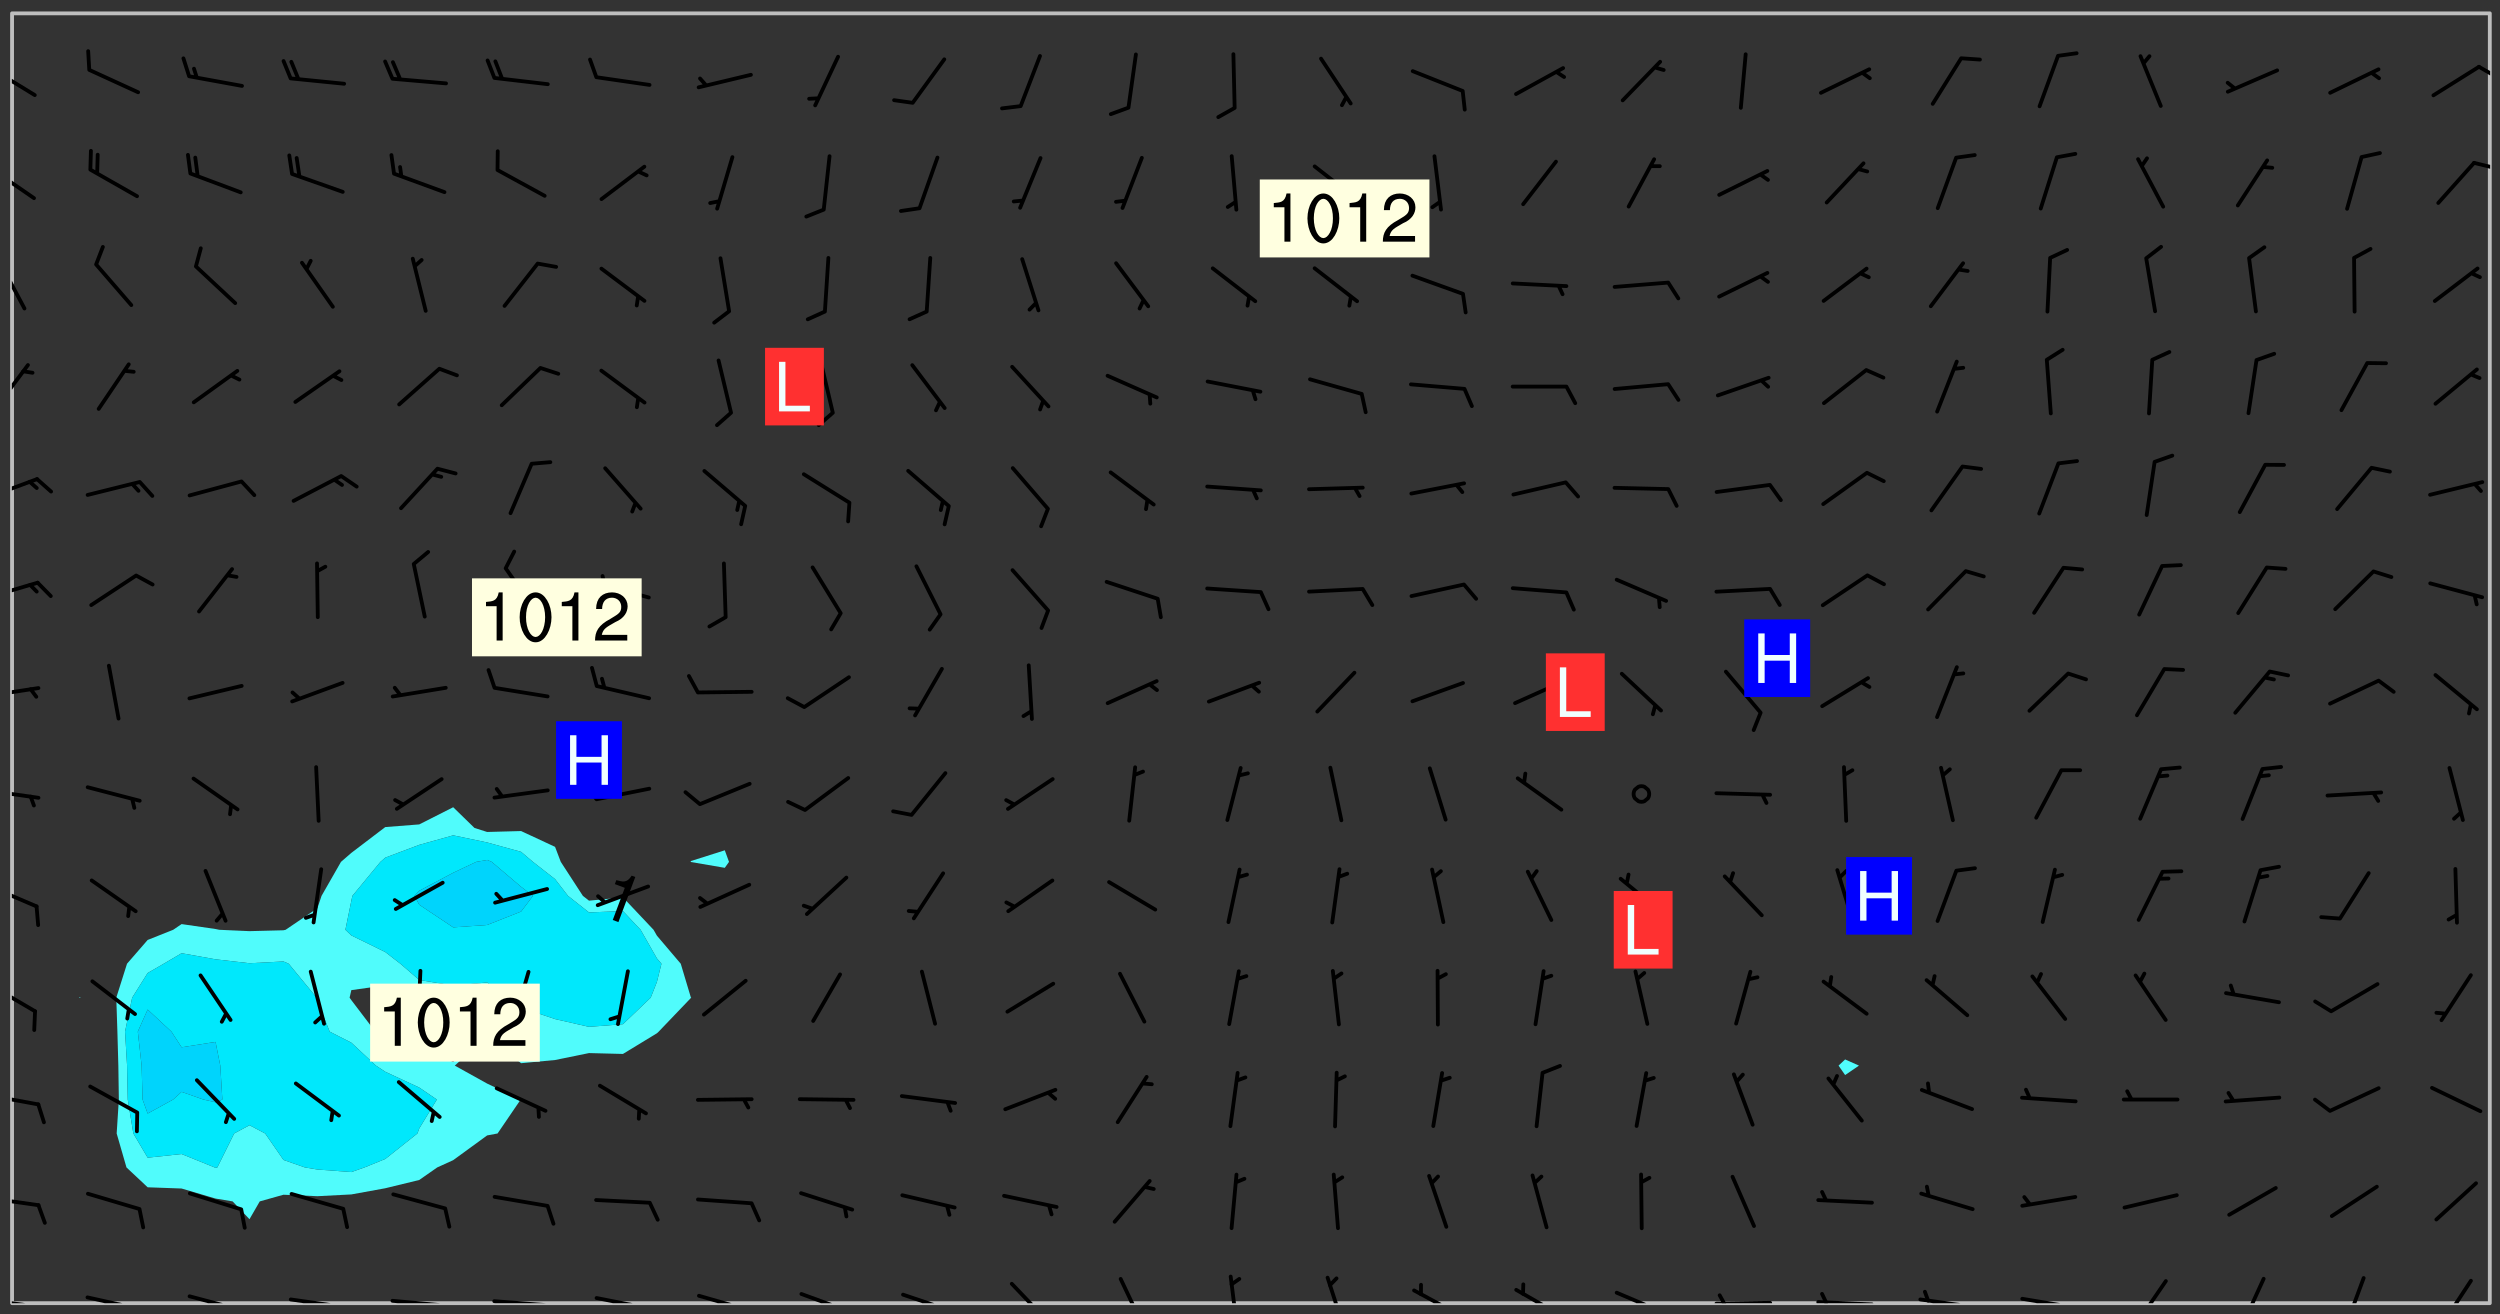 <svg xmlns="http://www.w3.org/2000/svg" role="img" xmlns:xlink="http://www.w3.org/1999/xlink" viewBox="142.45 309.95 326.84 171.84"><rect x="142.45" y="309.95" width="326.84" height="171.84" fill="#333333" stroke="none"/><defs><clipPath id="clip2"><path d="M 144 311.672 L 145 311.672 L 145 480.328 L 144 480.328 Z M 144 311.672"/></clipPath><clipPath id="clip3"><path d="M 144 311.672 L 468 311.672 L 468 480.328 L 144 480.328 Z M 144 311.672"/></clipPath><clipPath id="clip4"><path d="M 467 311.672 L 468 311.672 L 468 480.328 L 467 480.328 Z M 467 311.672"/></clipPath><clipPath id="clip5"><path d="M 144 479 L 148 479 L 148 480.328 L 144 480.328 Z M 144 479"/></clipPath><clipPath id="clip6"><path d="M 147 480 L 149 480 L 149 480.328 L 147 480.328 Z M 147 480"/></clipPath><clipPath id="clip7"><path d="M 153 479 L 161 479 L 161 480.328 L 153 480.328 Z M 153 479"/></clipPath><clipPath id="clip8"><path d="M 160 480 L 162 480 L 162 480.328 L 160 480.328 Z M 160 480"/></clipPath><clipPath id="clip9"><path d="M 166 479 L 175 479 L 175 480.328 L 166 480.328 Z M 166 479"/></clipPath><clipPath id="clip10"><path d="M 173 480 L 175 480 L 175 480.328 L 173 480.328 Z M 173 480"/></clipPath><clipPath id="clip11"><path d="M 180 479 L 188 479 L 188 480.328 L 180 480.328 Z M 180 479"/></clipPath><clipPath id="clip12"><path d="M 187 480 L 189 480 L 189 480.328 L 187 480.328 Z M 187 480"/></clipPath><clipPath id="clip13"><path d="M 193 479 L 202 479 L 202 480.328 L 193 480.328 Z M 193 479"/></clipPath><clipPath id="clip14"><path d="M 200 480 L 202 480 L 202 480.328 L 200 480.328 Z M 200 480"/></clipPath><clipPath id="clip15"><path d="M 206 479 L 215 479 L 215 480.328 L 206 480.328 Z M 206 479"/></clipPath><clipPath id="clip16"><path d="M 213 480 L 216 480 L 216 480.328 L 213 480.328 Z M 213 480"/></clipPath><clipPath id="clip17"><path d="M 220 479 L 228 479 L 228 480.328 L 220 480.328 Z M 220 479"/></clipPath><clipPath id="clip18"><path d="M 227 480 L 229 480 L 229 480.328 L 227 480.328 Z M 227 480"/></clipPath><clipPath id="clip19"><path d="M 233 479 L 241 479 L 241 480.328 L 233 480.328 Z M 233 479"/></clipPath><clipPath id="clip20"><path d="M 246 478 L 255 478 L 255 480.328 L 246 480.328 Z M 246 478"/></clipPath><clipPath id="clip21"><path d="M 260 478 L 268 478 L 268 480.328 L 260 480.328 Z M 260 478"/></clipPath><clipPath id="clip22"><path d="M 274 477 L 280 477 L 280 480.328 L 274 480.328 Z M 274 477"/></clipPath><clipPath id="clip23"><path d="M 288 476 L 293 476 L 293 480.328 L 288 480.328 Z M 288 476"/></clipPath><clipPath id="clip24"><path d="M 303 476 L 305 476 L 305 480.328 L 303 480.328 Z M 303 476"/></clipPath><clipPath id="clip25"><path d="M 315 476 L 319 476 L 319 480.328 L 315 480.328 Z M 315 476"/></clipPath><clipPath id="clip26"><path d="M 327 478 L 334 478 L 334 480.328 L 327 480.328 Z M 327 478"/></clipPath><clipPath id="clip27"><path d="M 340 478 L 348 478 L 348 480.328 L 340 480.328 Z M 340 478"/></clipPath><clipPath id="clip28"><path d="M 353 478 L 361 478 L 361 480.328 L 353 480.328 Z M 353 478"/></clipPath><clipPath id="clip29"><path d="M 366 480 L 375 480 L 375 480.328 L 366 480.328 Z M 366 480"/></clipPath><clipPath id="clip30"><path d="M 367 479 L 369 479 L 369 480.328 L 367 480.328 Z M 367 479"/></clipPath><clipPath id="clip31"><path d="M 379 479 L 388 479 L 388 480.328 L 379 480.328 Z M 379 479"/></clipPath><clipPath id="clip32"><path d="M 380 478 L 382 478 L 382 480.328 L 380 480.328 Z M 380 478"/></clipPath><clipPath id="clip33"><path d="M 393 479 L 401 479 L 401 480.328 L 393 480.328 Z M 393 479"/></clipPath><clipPath id="clip34"><path d="M 393 478 L 395 478 L 395 480.328 L 393 480.328 Z M 393 478"/></clipPath><clipPath id="clip35"><path d="M 406 479 L 415 479 L 415 480.328 L 406 480.328 Z M 406 479"/></clipPath><clipPath id="clip36"><path d="M 421 477 L 426 477 L 426 480.328 L 421 480.328 Z M 421 477"/></clipPath><clipPath id="clip37"><path d="M 435 476 L 439 476 L 439 480.328 L 435 480.328 Z M 435 476"/></clipPath><clipPath id="clip38"><path d="M 448 476 L 452 476 L 452 480.328 L 448 480.328 Z M 448 476"/></clipPath><clipPath id="clip39"><path d="M 461 477 L 466 477 L 466 480.328 L 461 480.328 Z M 461 477"/></clipPath><clipPath id="clip40"><path d="M 144 466 L 148 466 L 148 468 L 144 468 Z M 144 466"/></clipPath><clipPath id="clip41"><path d="M 144 452 L 148 452 L 148 455 L 144 455 Z M 144 452"/></clipPath><clipPath id="clip42"><path d="M 144 438 L 148 438 L 148 443 L 144 443 Z M 144 438"/></clipPath><clipPath id="clip43"><path d="M 144 425 L 148 425 L 148 429 L 144 429 Z M 144 425"/></clipPath><clipPath id="clip44"><path d="M 144 413 L 148 413 L 148 415 L 144 415 Z M 144 413"/></clipPath><clipPath id="clip45"><path d="M 144 399 L 148 399 L 148 402 L 144 402 Z M 144 399"/></clipPath><clipPath id="clip46"><path d="M 144 385 L 148 385 L 148 389 L 144 389 Z M 144 385"/></clipPath><clipPath id="clip47"><path d="M 144 372 L 148 372 L 148 376 L 144 376 Z M 144 372"/></clipPath><clipPath id="clip48"><path d="M 144 357 L 147 357 L 147 364 L 144 364 Z M 144 357"/></clipPath><clipPath id="clip49"><path d="M 144 343 L 146 343 L 146 351 L 144 351 Z M 144 343"/></clipPath><clipPath id="clip50"><path d="M 144 331 L 148 331 L 148 337 L 144 337 Z M 144 331"/></clipPath><clipPath id="clip51"><path d="M 465 330 L 468 330 L 468 333 L 465 333 Z M 465 330"/></clipPath><clipPath id="clip52"><path d="M 144 318 L 148 318 L 148 323 L 144 323 Z M 144 318"/></clipPath><clipPath id="clip53"><path d="M 466 318 L 468 318 L 468 321 L 466 321 Z M 466 318"/></clipPath><g id="surface565" clip-path="url(#clip1)"><path fill="#fff" fill-opacity="0" fill-rule="evenodd" d="M 0 0 L 1000 0 L 1000 1000 L 0 1000 Z M 0 0"/><path fill="#d3d3d3" fill-opacity="0" fill-rule="evenodd" d="M162.152 355.867L161.918 356.16 161.977 356.395 162.094 356.566 162.27 356.801 162.562 357.148 162.676 357.207 162.793 357.035 162.852 356.801 163.027 356.625 163.492 356.449 164.191 356.449 164.426 356.742 164.715 357.559 164.773 357.734 164.949 357.965 165.301 358.199 166 358.898 166.172 359.074 166.406 359.422 166.641 359.832 166.93 360.414 167.34 360.879 167.57 361.113 167.805 361.289 167.922 361.52 168.098 361.812 168.27 362.977 168.27 363.211 168.328 363.5 168.387 363.617 168.504 363.734 168.852 364.145 168.969 364.316 169.145 364.492 169.32 364.727 169.438 364.898 169.609 365.25 169.668 365.484 169.902 365.891 170.137 365.832 169.961 366.008 169.902 366.938 169.32 366.938 169.086 366.824 168.738 366.938 168.621 367.055 168.562 367.348 168.504 367.523 168.387 367.695 167.922 367.988 167.863 368.223 167.805 368.336 167.805 368.98 167.863 369.152 167.863 369.562 167.922 369.621 167.922 370.027 167.98 370.434 168.098 370.609 168.156 370.668 168.387 371.309 168.328 371.602 168.328 372.301 168.27 372.883 168.27 373.117 168.211 373.348 168.156 373.699 168.156 375.621 168.211 375.738 168.637 375.738 168.27 375.855 168.246 376.207 169.137 377.375 170.879 377.914 172.219 378.273 172.219 378.812 172.309 379.621 172.844 380.336 174.363 380.605 175.254 380.52 175.344 381.684 175.879 381.863 177.039 381.684 179.094 380.699 180.254 380.336 182.133 380.16 183.828 379.98 183.648 380.699 182.133 380.785 180.883 380.875 180.078 381.145 179.004 381.953 179.273 382.672 179.809 383.57 179.629 384.195 179.363 385.004 179.629 386.082 180.254 386.98 181.059 387.16 182.309 386.98 182.043 387.703 182.141 388.207 182.195 388.5 182.195 388.672 182.254 388.965 182.254 389.371 182.43 389.488 182.781 389.605 183.188 389.605 183.48 389.43 183.594 389.312 183.652 389.195 183.77 388.965 183.828 388.789 184.18 388.324 184.41 388.148 184.586 388.09 184.762 388.148 184.82 388.324 184.938 389.312 184.992 389.781 185.051 389.953 185.168 390.188 185.344 390.246 186.16 390.305 186.449 390.305 186.566 390.539 186.625 390.945 186.684 391.297 186.684 392.402 186.801 392.695 186.918 393.043 187.207 393.742 187.383 394.094 187.965 394.848 188.316 395.023 188.488 395.082 188.957 395.316 189.598 395.781 189.945 396.016 190.238 396.191 190.531 396.246 190.762 396.309 191.578 396.656 191.871 396.832 191.984 397.004 192.336 397.355 192.453 397.531 192.977 398.172 192.977 398.461 193.035 398.812 193.035 399.16 193.094 399.512 193.152 399.801 193.27 399.859 193.441 399.918 193.617 399.918 194.199 400.152 194.375 400.27 194.551 400.559 194.727 400.793 194.84 401.027 195.133 401.258 195.25 401.375 195.25 401.785 195.309 401.84 195.598 402.074 195.832 402.191 195.891 402.309 196.008 402.48 196.066 402.598 196.297 402.832 196.355 403.008 196.59 403.066 196.707 403.125 196.59 403.238 196.531 403.355 196.531 403.473 196.414 403.766 196.297 404.055 196.297 404.637 196.473 404.754 196.59 404.812 196.648 404.93 196.766 405.047 196.879 405.105 197.055 405.453 197.113 405.805 197.172 406.211 197.172 406.387 197.113 406.562 196.996 407.262 196.996 407.434 197.113 407.609 197.406 407.902 197.812 407.902 197.988 408.02 198.105 408.191 198.223 408.484 198.223 408.719 197.695 408.719 197.465 408.484 197.23 408.484 197.055 408.543 196.996 409.242 197.055 409.59 197.172 409.766 197.348 410.176 197.465 410.406 197.754 410.875 197.93 410.93 198.453 410.93 198.688 410.988 199.445 411.629 199.504 411.922 199.504 412.156 199.562 412.215 199.793 412.562 199.793 412.914 199.676 413.086 199.676 413.379 199.969 413.668 200.262 413.844 200.434 413.902 200.727 414.078 201.02 414.195 201.602 414.602 201.891 414.836 202.184 415.012 202.402 415.172 202.418 415.184 202.648 415.359 203.289 415.883 203.465 416.117 203.582 416.293 203.758 416.469 203.871 416.641 203.871 417.281 203.988 417.457 204.457 417.574 205.039 417.691 205.273 417.75 205.504 417.863 205.797 417.98 205.91 418.039 206.496 418.391 206.785 418.562 206.961 418.625 207.137 418.68 207.312 418.738 208.012 419.09 208.301 419.266 208.535 419.32 208.824 419.496 209.059 419.613 209.699 420.02 209.992 420.137 210.164 420.195 210.398 420.254 210.809 420.312 211.039 420.371 211.273 420.488 211.332 420.66 210.922 420.836 211.391 420.895 211.449 421.188 211.562 421.422 211.738 421.477 211.973 421.535 212.148 421.594 212.555 421.711 213.195 421.945 213.312 422.117 213.371 422.352 213.371 422.527 213.312 422.645 213.254 423.051 213.488 423.285 213.605 423.344 213.953 423.461 214.594 423.691 214.77 423.809 215.059 423.926 215.234 424.102 215.469 424.566 216.051 425.672 216.227 425.848 216.574 426.023 216.75 426.141 217.102 426.258 218.148 426.781 218.383 426.84 218.848 426.953 219.141 427.012 219.605 427.188 220.363 427.77 220.598 428.004 220.945 428.469 221.121 428.645 221.41 428.879 222.227 429.578 222.52 429.754 222.809 430.043 223.102 430.219 223.395 430.508 224.09 431.148 224.266 431.324 224.559 431.559 224.848 431.793 225.316 432.082 225.957 432.664 226.305 432.898 226.539 433.191 226.887 433.539 227.238 434.004 228.172 434.996 228.52 435.402 228.637 435.578 228.871 435.637 228.984 435.754 229.629 435.93 229.859 436.043 230.094 436.102 230.387 436.277 230.617 436.395 231.551 437.094 231.957 437.5 232.191 437.676 232.598 437.852 232.832 437.969 233.648 438.316 233.996 438.551 234.23 438.668 234.523 438.957 234.754 439.074 235.512 439.426 235.863 439.598 236.094 439.656 236.387 439.773 236.621 439.832 237.492 440.008 238.309 440.008 238.777 440.238 238.949 440.297 239.824 440.996 240.289 441.113 240.582 441.172 240.758 441.23 240.988 441.289 241.457 441.348 241.805 441.406 242.156 441.465 242.562 441.523 242.855 441.523 243.027 441.582 243.027 441.812 243.203 441.988 243.496 441.988 243.844 442.047 244.195 442.105 244.895 442.223 245.535 442.223 246 441.988 246.293 441.812 246.465 441.695 246.875 441.523 247.164 441.348 248.098 440.883 248.566 440.59 249.09 440.297 249.555 440.125 250.02 439.949 251.07 439.484 251.359 439.367 251.77 439.25 252.059 439.133 252.586 438.957 254.102 438.258 254.684 437.91 254.973 437.852 255.266 437.793 255.613 437.676 256.488 437.445 256.84 437.328 256.953 437.328 257.188 437.27 258.062 437.035 258.297 436.977 259.109 436.977 259.461 436.918 260.277 436.801 260.449 436.742 260.801 436.688 261.094 436.629 261.324 436.57 262.141 436.395 262.316 436.336 262.664 436.336 262.898 436.277 263.363 436.16 264.121 435.988 264.355 435.93 264.703 435.93 265.113 435.812 265.402 435.754 266.688 435.695 266.977 435.695 267.387 435.637 267.617 435.578 267.793 435.578 268.668 435.461 269.074 435.461 269.484 435.344 269.832 435.344 270.184 435.23 271.055 435.172 272.805 435.172 273.852 435.461 274.262 435.578 274.551 435.695 274.902 435.812 275.191 435.93 276.242 436.102 276.531 436.16 276.824 436.16 277.117 436.219 277.289 436.277 277.699 436.336 277.871 436.395 277.988 436.453 278.105 436.453 278.223 436.512 278.574 436.57 278.688 436.57 279.098 436.637 281.02 437.031 282.945 437.426 284.465 437.875 286.16 438.594 288.305 439.398 289.91 438.68 291.34 437.875 292.5 436.797 293.75 436.348 296.785 435.629 298.66 435.27 300.805 433.922 303.039 432.668 305.539 431.41 307.234 430.961 309.02 430.781 310.18 430.512 310.805 431.051 312.145 430.781 312.859 429.793 313.844 428.449 314.289 428.27 315.094 427.91 316.969 427.371 318.754 426.922 320.004 426.652 321.164 426.562 322.863 426.473 324.824 426.203 326.074 426.113 326.613 426.113 327.238 426.023 328.129 426.023 330.273 425.844 332.684 425.664 335.273 425.574 336.969 425.754 338.578 425.844 340.008 426.203 341.168 426.922 343.043 427.91 344.203 429.438 344.469 430.152 345.098 430.242 345.453 431.141 345.988 431.68 346.523 433.207 347.598 433.566 348.133 433.566 347.328 434.102 347.418 435.809 348.133 438.504 349.023 439.309 349.918 440.297 350.633 441.555 352.418 442.094 353.938 441.914 354.293 443.258 355.902 442.453 356.883 441.914 357.152 442.184 357.469 441.969 357.688 441.824 358.488 442.273 358.938 441.914 359.293 441.914 359.828 441.645 360.367 440.926 360.902 440.656 361.527 439.668 362.688 440.117 363.527 440.488 364.922 441.105 366.617 440.926 368.223 440.926 370.008 441.016 370.188 439.309 370.723 437.965 371.527 438.234 372.02 439.082 372.422 439.488 372.332 440.027 372.332 440.387 373.047 440.836 373.758 440.566 375.188 440.566 375.547 441.555 375.992 442.812 376.707 444.156 377.957 444.785 379.652 445.414 380.367 445.234 380.547 444.695 381.527 444.605 381.977 444.965 382.062 446.223 381.797 446.852 381.262 447.031 381.262 447.57 381.977 448.555 382.242 449.094 383.227 450.082 384.027 451.16 383.762 451.52 383.672 452.418 383.047 454.75 382.691 456.816 382.602 458.609 382.422 459.328 382.332 459.867 382.332 461.305 381.352 463.188 380.992 464.895 380.457 465.793 379.652 466.961 379.387 467.5 381.441 468.754 381.527 469.113 381.172 469.652 381.082 469.473 381.082 470.281 381.172 471.719 380.727 472.434 379.652 472.527 379.387 473.242 379.922 474.141 380.727 474.859 381.887 475.668 383.227 475.938 383.672 476.297 383.316 476.746 381.527 476.656 380.277 476.207 379.562 475.488 378.938 475.398 378.762 478.988 378.574 480.297 467.934 480.297 467.934 311.703 412.664 311.703 412.664 360.785 413.426 360.91 416.715 361.453 418.738 364.289 418.738 367.043 421.09 367.375 423.438 367.707 427.488 367.707 426.109 371.867 424.086 372.574 422.062 373.277 421.52 373.621 418.926 375.238 418.738 375.355 416.715 373.277 415.984 370.535 413.312 368.457 411.938 364.957 411.871 364.875 409.914 362.203 412.664 360.785 412.664 311.703 294.422 311.703 294.422 403.117 294.539 403.148 294.672 403.16 294.746 403.234 294.852 403.281 294.941 403.34 295.027 403.398 295.117 403.457 295.414 403.754 295.473 403.844 295.504 403.961 295.531 404.078 295.547 404.215 295.516 404.332 295.457 404.422 295.398 404.508 295.355 404.613 295.309 404.715 295.281 404.836 295.281 404.98 295.457 405.25 295.605 405.398 295.68 405.484 295.754 405.559 295.797 405.664 295.859 405.754 295.918 405.84 295.961 405.945 296.02 406.035 296.066 406.137 296.109 406.242 296.168 406.328 296.285 406.508 296.359 406.582 296.422 406.668 296.48 406.758 296.523 406.863 296.582 406.953 296.641 407.039 296.703 407.129 296.762 407.219 296.805 407.32 296.922 407.5 296.996 407.574 297.055 407.66 297.129 407.734 297.219 407.793 297.324 407.84 297.473 407.84 297.605 407.824 297.738 407.84 297.84 407.793 297.914 407.719 297.961 407.617 297.945 407.484 297.945 407.336 297.898 407.23 297.871 407.113 297.824 407.012 297.797 406.891 297.754 406.789 297.691 406.699 297.648 406.598 297.605 406.492 297.574 406.375 297.559 406.242 297.547 406.105 297.633 406.047 297.691 405.961 297.812 405.93 297.855 406.035 297.871 406.168 297.871 406.285 297.93 406.387 297.988 406.477 298.078 406.535 298.227 406.684 298.285 406.773 298.328 406.879 298.316 406.98 298.402 407.039 298.508 407.086 298.594 407.145 298.684 407.203 298.758 407.277 298.641 407.305 298.535 407.352 298.449 407.41 298.375 407.484 298.316 407.574 298.254 407.66 298.227 407.781 298.18 407.883 298.137 407.988 298.105 408.105 298.094 408.238 298.078 408.371 298.078 408.52 298.105 408.637 298.152 408.742 298.195 408.844 298.254 408.934 298.328 409.008 298.418 409.066 298.492 409.141 298.582 409.199 298.641 409.289 298.684 409.395 298.73 409.496 298.848 409.527 298.98 409.543 299.129 409.543 299.246 409.512 299.352 409.555 299.395 409.66 299.441 409.762 299.469 409.883 299.5 410 299.527 410.117 299.559 410.238 299.586 410.355 299.691 410.398 299.793 410.445 299.926 410.43 300.074 410.578 300.137 410.664 300.211 410.738 300.281 410.812 300.371 410.875 300.477 410.918 300.578 410.961 300.695 410.992 300.832 411.008 300.949 410.977 301.023 410.902 301.051 410.785 301.039 410.652 301.008 410.531 300.98 410.414 301.023 410.309 301.141 410.309 301.23 410.371 301.348 410.398 301.496 410.398 301.629 410.414 301.777 410.414 301.91 410.43 302.043 410.414 302.191 410.414 302.324 410.398 302.457 410.387 302.594 410.398 302.711 410.371 302.844 410.355 303.035 410.297 302.977 410.473 302.961 410.605 302.934 410.727 302.918 410.859 302.859 410.945 302.727 410.961 302.621 411.008 302.516 411.051 302.398 411.082 302.281 411.109 302.016 411.141 301.867 411.141 301.734 411.156 301.66 411.23 301.719 411.316 301.867 411.465 301.984 411.645 302.059 411.715 302.148 411.777 302.238 411.836 302.324 411.895 302.414 411.953 302.516 411.996 302.621 412.059 302.727 412.102 302.812 412.16 302.918 412.207 303.02 412.25 303.199 412.367 303.258 412.457 303.215 412.559 303.168 412.664 303.184 412.797 303.406 413.02 303.465 413.109 303.508 413.211 303.539 413.332 303.582 413.434 303.598 413.566 303.629 413.684 303.641 413.82 303.672 413.938 303.82 414.086 303.922 414.129 304.027 414.172 304.145 414.203 304.277 414.219 304.414 414.234 304.531 414.234 304.648 414.203 304.738 414.145 304.781 414.039 304.828 413.938 304.871 413.832 304.902 413.715 304.914 413.582 304.914 413.434 304.902 413.301 304.887 413.168 304.855 413.051 304.812 412.945 304.766 412.84 304.723 412.738 304.68 412.633 304.664 412.5 304.68 412.367 304.707 412.25 304.738 412.133 304.766 412.012 304.812 411.91 304.902 411.852 304.988 411.789 305.062 411.715 305.152 411.656 305.375 411.434 305.434 411.348 305.508 411.273 305.625 411.094 305.684 411.008 305.684 410.859 305.609 410.785 305.508 410.738 305.402 410.695 305.301 410.652 305.242 410.562 305.195 410.457 305.168 410.34 305.258 410.281 305.375 410.25 305.477 410.207 305.656 410.09 305.805 409.941 305.816 409.809 305.805 409.703 305.715 409.645 305.582 409.66 305.434 409.66 305.301 409.676 305.168 409.66 305.047 409.629 304.961 409.57 304.887 409.496 304.828 409.406 304.766 409.32 304.648 409.141 304.59 409.055 304.621 408.934 304.707 408.875 304.828 408.844 304.887 408.758 304.887 408.637 304.855 408.52 304.797 408.43 304.738 408.344 304.691 408.238 304.664 408.121 304.648 407.988 304.707 407.898 304.781 407.824 304.871 407.766 304.988 407.586 305.062 407.512 305.121 407.426 305.27 407.277 305.391 407.246 305.523 407.23 305.656 407.246 305.73 407.32 305.773 407.426 305.789 407.559 305.758 407.676 305.641 407.707 305.508 407.719 305.359 407.867 305.316 407.973 305.27 408.074 305.242 408.195 305.211 408.312 305.211 408.461 305.242 408.578 305.285 408.684 305.344 408.773 305.418 408.844 305.492 408.918 305.609 408.949 305.73 408.977 305.848 408.949 305.98 408.934 306.098 408.934 306.188 408.992 306.262 409.066 306.309 409.172 306.367 409.258 306.469 409.305 306.602 409.32 306.707 409.363 306.793 409.422 306.781 409.527 306.707 409.602 306.527 409.719 306.469 409.809 306.379 409.867 306.309 409.941 306.234 410.016 306.172 410.105 306.145 410.223 306.129 410.355 306.145 410.488 306.129 410.621 306.129 410.77 306.145 410.902 306.172 411.02 306.203 411.141 306.277 411.215 306.367 411.273 306.453 411.332 306.543 411.391 306.66 411.422 306.66 411.508 306.559 411.555 306.469 411.613 306.203 411.645 306.086 411.672 305.938 411.672 305.832 411.715 305.73 411.762 305.672 411.852 305.609 412.086 305.598 412.219 305.566 412.34 305.551 412.473 305.551 412.766 305.539 412.898 305.551 413.035 305.566 413.168 305.699 413.184 305.832 413.195 305.953 413.227 306.039 413.285 306.113 413.359 306.16 413.465 306.203 413.566 306.219 413.699 306.219 414.145 306.203 414.277 306.203 414.723 306.234 414.988 306.262 415.105 306.277 415.238 306.309 415.355 306.395 415.566 306.426 415.832 306.426 415.98 306.395 416.098 306.367 416.215 306.336 416.336 306.309 416.453 306.277 416.57 306.246 416.691 306.234 416.824 306.219 416.957 306.309 417.016 306.426 416.984 306.527 417 306.574 417.105 306.543 417.371 306.543 417.812 306.5 417.918 306.453 418.023 306.41 418.125 306.367 418.23 306.309 418.316 306.277 418.438 306.234 418.555 306.203 418.672 306.188 418.805 306.203 418.938 306.262 419.027 306.367 419.074 306.453 419.133 306.512 419.219 306.5 419.355 306.469 419.473 306.426 419.574 306.426 420.02 306.41 420.152 306.41 420.301 306.379 420.418 306.336 420.523 306.309 420.641 306.262 420.746 306.219 420.848 306.188 420.969 306.16 421.086 306.129 421.219 306.098 421.336 306.07 421.453 306.027 421.559 305.996 421.676 305.965 421.797 305.953 421.93 305.938 422.062 305.938 422.359 305.965 422.477 305.965 422.625 306.012 423.023 306.039 423.141 306.098 423.23 306.219 423.262 306.367 423.262 306.5 423.246 306.559 423.336 306.559 423.453 306.5 423.543 306.41 423.602 306.309 423.645 306.203 423.691 306.113 423.75 306.027 423.809 305.891 423.824 305.773 423.793 305.641 423.777 305.539 423.824 305.477 423.91 305.465 424.047 305.449 424.18 305.418 424.297 305.391 424.414 305.375 424.547 305.344 424.668 305.344 424.965 305.359 425.098 305.391 425.215 305.391 425.363 305.402 425.496 305.402 425.645 305.375 425.762 305.328 425.863 305.301 425.984 305.27 426.102 305.211 426.191 305.137 426.266 305.035 426.309 304.93 426.355 304.812 426.383 304.691 426.414 304.59 426.367 304.648 426.281 304.754 426.234 304.781 426.117 304.812 426 304.84 425.879 304.871 425.762 304.871 425.613 304.887 425.48 304.855 425.363 304.812 425.258 304.707 425.273 304.633 425.348 304.531 425.391 304.441 425.453 304.367 425.527 304.324 425.629 304.309 425.762 304.277 425.879 304.25 426 304.219 426.117 304.191 426.234 304.16 426.355 304.133 426.473 304.102 426.59 304.059 426.695 303.969 426.754 303.879 426.754 303.762 426.723 303.73 426.637 303.746 426.5 303.715 426.383 303.715 426.234 303.703 426.102 303.703 425.953 303.641 425.719 303.613 425.598 303.57 425.496 303.523 425.391 303.465 425.305 303.406 425.215 303.363 425.109 303.301 425.023 303.152 424.875 303.082 424.801 302.977 424.754 302.871 424.711 302.77 424.668 302.473 424.371 302.383 424.297 302.297 424.238 302.191 424.195 302.102 424.133 302.016 424.074 301.91 424.031 301.82 423.973 301.734 423.91 301.66 423.84 301.555 423.793 301.469 423.734 301.363 423.691 301.273 423.629 301.172 423.586 301.066 423.543 300.98 423.484 300.875 423.438 300.77 423.395 300.668 423.348 300.578 423.289 300.477 423.246 300.371 423.203 300.281 423.141 300.164 423.113 300.031 423.098 299.898 423.113 299.75 423.113 299.617 423.129 299.5 423.098 299.41 423.039 299.336 422.965 299.246 422.906 299.145 422.859 298.996 422.859 298.875 422.832 298.773 422.789 298.699 422.715 298.582 422.535 298.492 422.477 298.391 422.434 298.301 422.371 298.195 422.328 298.105 422.27 298.02 422.211 297.914 422.164 297.855 422.078 297.797 421.988 297.754 421.883 297.707 421.781 297.633 421.707 297.547 421.648 297.473 421.574 297.383 421.516 297.16 421.293 297.117 421.188 297.086 420.922 297.191 420.879 297.336 420.879 297.441 420.922 297.516 420.996 297.605 421.055 297.691 421.113 297.797 421.16 297.887 421.219 298.035 421.367 298.105 421.441 298.254 421.59 298.316 421.676 298.391 421.75 298.477 421.809 298.551 421.883 298.641 421.945 298.73 422.004 298.816 422.062 299.086 422.238 299.188 422.285 299.293 422.328 299.395 422.371 299.441 422.297 299.5 422.211 299.574 422.137 299.645 422.062 299.75 422.105 299.824 422.18 299.883 422.27 299.926 422.371 299.973 422.477 300.016 422.582 300.137 422.609 300.254 422.582 300.328 422.492 300.371 422.387 300.43 422.297 300.504 422.223 300.609 422.18 300.727 422.152 300.859 422.164 300.949 422.223 301.098 422.371 301.156 422.461 301.199 422.566 301.246 422.668 301.289 422.773 301.332 422.875 301.438 422.922 301.543 422.965 301.676 422.98 301.762 422.922 301.82 422.832 301.895 422.758 302 422.715 302.117 422.742 302.223 422.789 302.324 422.832 302.43 422.875 302.531 422.922 302.711 423.039 302.711 423.156 302.695 423.289 302.711 423.422 302.727 423.559 302.785 423.645 302.887 423.691 303.008 423.719 303.125 423.75 303.273 423.75 303.391 423.719 303.449 423.629 303.629 423.512 303.688 423.422 303.762 423.348 303.82 423.262 303.938 423.082 304.117 422.965 304.234 422.996 304.324 423.055 304.367 423.129 304.352 423.262 304.352 423.379 304.441 423.438 304.59 423.438 304.723 423.422 304.855 423.41 305.121 423.379 305.227 423.336 305.344 423.305 305.465 423.277 305.539 423.203 305.609 423.129 305.672 423.039 305.656 422.934 305.609 422.832 305.508 422.789 305.402 422.773 305.285 422.801 305.02 422.832 304.871 422.832 304.797 422.758 304.707 422.699 304.59 422.668 304.473 422.641 304.34 422.625 304.191 422.625 304.059 422.641 303.762 422.641 303.656 422.594 303.508 422.445 303.465 422.344 303.406 422.254 303.629 422.031 303.715 421.973 303.82 421.93 303.938 421.898 304.07 421.883 304.203 421.898 304.34 421.914 304.441 421.957 304.574 421.945 304.664 421.883 304.766 421.84 304.828 421.75 304.781 421.648 304.691 421.59 304.574 421.559 304.473 421.516 304.414 421.426 304.352 421.336 304.352 421.219 304.367 421.086 304.473 421.039 304.547 420.969 304.547 420.848 304.457 420.789 304.426 420.672 304.516 420.613 304.59 420.539 304.633 420.434 304.691 420.344 304.738 420.242 304.754 420.109 304.754 419.961 304.707 419.855 304.664 419.754 304.574 419.695 304.441 419.68 304.34 419.637 304.203 419.621 304.086 419.59 303.641 419.59 303.508 419.574 303.375 419.562 303.242 419.547 303.125 419.516 302.977 419.516 302.844 419.5 302.711 419.488 302.445 419.457 302.324 419.414 302.238 419.355 302.164 419.281 302.164 419.133 302.176 419 302.281 418.953 302.383 418.91 302.516 418.895 302.668 418.895 302.801 418.879 303.094 418.879 303.215 418.91 303.316 418.953 303.406 419.012 303.641 419.074 303.762 419.027 303.852 418.969 303.953 418.926 304.086 418.91 304.191 418.953 304.293 419 304.426 419.012 304.547 418.984 304.691 418.984 304.812 418.953 304.93 418.926 305.035 418.879 305.109 418.805 305.195 418.746 305.344 418.598 305.402 418.512 305.449 418.406 305.477 418.289 305.492 418.184 305.391 418.141 305.301 418.082 305.184 418.051 305.078 418.008 304.988 417.945 304.914 417.859 304.84 417.785 304.738 417.742 304.633 417.695 304.531 417.652 304.473 417.562 304.426 417.461 304.34 417.25 304.277 417.164 304.219 417.074 304.145 417 304.059 416.941 303.789 416.941 303.672 416.973 303.582 417.031 303.48 417.074 303.348 417.09 303.242 417.074 303.215 416.957 303.152 416.867 303.035 416.836 302.934 416.793 302.785 416.645 302.754 416.527 302.738 416.422 302.812 416.348 302.992 416.23 303.109 416.203 303.227 416.172 303.363 416.188 303.465 416.23 303.57 416.273 303.672 416.32 303.777 416.363 303.895 416.395 304.027 416.41 304.145 416.438 304.277 416.453 304.383 416.438 304.473 416.379 304.398 416.305 304.293 416.262 304.219 416.188 304.145 416.098 303.996 415.949 303.91 415.891 303.82 415.832 303.746 415.758 303.656 415.699 303.555 415.652 303.434 415.625 303.332 415.578 303.227 415.535 303.109 415.504 303.008 415.461 302.887 415.43 302.738 415.43 302.621 415.461 302.516 415.504 302.43 415.566 302.25 415.684 302.164 415.742 302.074 415.801 301.969 415.848 301.883 415.906 301.777 415.949 301.676 415.992 301.57 416.039 301.496 416.113 301.438 416.203 301.379 416.289 301.332 416.395 301.273 416.48 301.199 416.555 301.066 416.543 300.949 416.512 300.832 416.512 300.758 416.586 300.668 416.645 300.594 416.719 300.504 416.777 300.418 416.836 300.312 416.883 300.211 416.926 300.074 416.941 299.973 416.898 299.824 416.75 299.719 416.703 299.633 416.703 299.527 416.75 299.426 416.793 299.305 416.824 299.188 416.793 299.113 416.719 299.113 416.602 299.145 416.48 299.219 416.41 299.277 416.32 299.352 416.246 299.469 416.215 299.574 416.172 299.867 416.172 300 416.156 300.137 416.141 300.238 416.098 300.328 416.039 300.43 415.992 300.52 415.934 300.652 415.922 300.742 415.98 300.875 415.992 300.965 415.934 301.051 415.875 301.156 415.832 301.246 415.773 301.332 415.711 301.422 415.652 301.57 415.504 301.629 415.418 301.688 415.328 301.793 415.285 301.926 415.27 302.043 415.297 302.164 415.328 302.223 415.27 302.281 415.18 302.312 414.914 302.34 414.797 302.445 414.809 302.578 414.824 302.68 414.781 302.77 414.723 302.828 414.633 302.902 414.559 302.961 414.469 303.008 414.367 303.02 414.234 303.008 414.102 302.961 413.996 302.812 413.848 302.754 413.758 302.695 413.672 302.652 413.566 302.652 413.121 302.668 412.988 302.668 412.84 302.68 412.707 302.621 412.648 302.531 412.707 302.43 412.664 302.25 412.547 302.164 412.488 302.102 412.398 302.043 412.309 301.969 412.234 301.883 412.176 301.762 412.207 301.66 412.219 301.555 412.266 301.469 412.324 301.363 412.367 301.215 412.516 301.125 412.574 301.039 412.633 300.949 412.695 300.844 412.738 300.711 412.754 300.711 412.633 300.816 412.59 300.934 412.559 301.008 412.488 301.051 412.383 301.051 412.234 301.023 412.117 300.875 411.969 300.742 411.953 300.594 411.953 300.477 411.984 300.371 412.027 300.27 412.07 300.18 412.133 300.062 412.16 299.988 412.086 300 411.953 299.957 411.852 299.914 411.746 299.824 411.688 299.707 411.715 299.586 411.746 299.469 411.777 299.367 411.82 299.246 411.852 299.145 411.895 299.039 411.938 298.949 411.996 298.848 412.012 298.848 411.895 298.863 411.762 298.805 411.672 298.73 411.715 298.582 411.863 298.523 411.953 298.449 412.027 298.402 412.133 298.359 412.234 298.285 412.309 298.227 412.398 298.152 412.473 298.094 412.559 298.02 412.633 297.93 412.695 297.855 412.766 297.781 412.84 297.68 412.855 297.547 412.871 297.441 412.828 297.441 412.707 297.59 412.559 297.633 412.457 297.691 412.367 297.738 412.266 297.781 412.16 297.84 412.07 297.871 411.953 297.914 411.852 297.945 411.73 297.973 411.613 298.02 411.508 298.062 411.406 298.105 411.301 298.18 411.23 298.27 411.168 298.359 411.109 298.461 411.066 298.758 411.066 299.023 411.035 299.129 410.992 299.055 410.918 298.938 410.887 298.832 410.844 298.742 410.785 298.641 410.738 298.551 410.68 298.449 410.637 298.344 410.594 298.254 410.531 298.168 410.473 298.062 410.43 297.961 410.387 297.84 410.355 297.723 410.324 297.621 410.281 297.5 410.25 297.398 410.207 297.309 410.148 297.266 410.043 297.25 409.91 297.352 409.867 297.484 409.852 297.621 409.867 297.754 409.852 297.855 409.809 297.914 409.719 297.93 409.613 297.84 409.555 297.766 409.48 297.664 409.438 297.574 409.379 297.426 409.23 297.383 409.125 297.367 408.992 297.367 408.699 297.309 408.609 297.219 408.551 297.145 408.477 297.102 408.371 297.07 408.254 297.012 408.164 296.938 408.09 296.82 408.062 296.746 407.988 296.656 407.93 296.566 407.867 296.48 407.809 296.406 407.734 296.348 407.648 296.301 407.543 296.215 407.484 296.066 407.336 295.871 407.277 295.738 407.293 295.637 407.336 295.562 407.41 295.516 407.512 295.473 407.617 295.414 407.707 295.355 407.793 295.059 408.09 294.969 408.148 294.883 408.148 294.82 408.062 294.777 407.957 294.809 407.84 294.867 407.75 294.895 407.633 294.883 407.5 294.793 407.438 294.688 407.484 294.57 407.512 294.453 407.543 294.184 407.719 294.082 407.766 293.965 407.793 293.859 407.84 293.77 407.898 293.668 407.941 293.609 407.855 293.562 407.75 293.578 407.617 293.625 407.512 293.695 407.438 293.77 407.367 293.828 407.277 293.828 407.129 293.785 407.023 293.547 407.023 293.445 407.07 293.414 407.188 293.387 407.305 293.355 407.426 293.281 407.469 293.148 407.484 293.074 407.438 293.031 407.336 292.988 407.23 292.941 407.129 292.898 407.023 292.777 407.055 292.676 407.098 292.543 407.113 292.426 407.145 292.32 407.188 292.23 407.246 292.129 407.293 292.008 407.32 291.875 407.336 291.773 407.293 291.715 407.203 291.668 407.098 291.625 406.996 291.582 406.891 291.582 406.773 291.641 406.684 291.727 406.625 291.906 406.508 292.008 406.461 292.113 406.418 292.219 406.359 292.32 406.316 292.41 406.254 292.512 406.211 292.617 406.152 292.719 406.105 292.809 406.047 292.914 406.004 293.016 405.961 293.105 405.898 293.207 405.855 293.344 405.84 293.461 405.871 293.562 405.914 293.684 405.945 293.785 405.988 293.891 406.035 293.992 406.078 294.098 406.121 294.199 406.168 294.305 406.211 294.406 406.254 294.512 406.301 294.598 406.359 294.703 406.402 294.82 406.434 294.926 406.477 295.027 406.523 295.117 406.582 295.223 406.625 295.324 406.668 295.43 406.715 295.547 406.742 295.648 406.789 295.77 406.816 295.918 406.816 296.004 406.758 296.02 406.656 296.078 406.566 296.051 406.449 295.977 406.375 295.859 406.195 295.785 406.121 295.695 406.047 295.516 405.93 295.43 405.871 295.324 405.828 295.223 405.781 294.953 405.605 294.895 405.516 294.82 405.441 294.762 405.352 294.719 405.25 294.688 405.133 294.672 404.996 294.672 404.434 294.66 404.301 294.645 404.168 294.613 404.051 294.598 403.918 294.586 403.785 294.555 403.664 294.332 403.441 294.273 403.355 294.258 403.25 294.289 403.133 294.422 403.117 294.422 311.703 172.992 311.703 172.992 313.156 172.934 313.391 172.582 314.441 172.41 314.965 172.293 315.312 172.117 315.723 172 315.895 171.766 316.188 171.535 316.246 171.184 316.246 171.066 316.305 170.836 316.711 170.836 317.004 170.953 317.18 171.184 317.41 171.301 317.645 171.941 318.402 172.234 318.867 172.41 319.102 172.641 319.453 172.875 319.801 173.516 320.617 173.691 321.082 173.863 321.492 173.98 322.188 174.156 322.656 174.273 324.055 174.332 324.52 174.332 325.395 174.449 326.441 174.449 331.223 174.391 331.688 174.039 332.969 173.863 333.492 173.75 333.902 173.398 334.832 172.934 336 172.699 336.582 172.582 336.758 172.41 337.105 172.234 337.512 171.883 338.328 171.824 338.621 171.711 338.914 171.594 339.203 171.535 339.379 171.418 340.254 171.359 340.66 171.301 340.777 171.242 340.953 171.184 341.125 170.953 341.652 170.836 341.824 170.836 342.059 170.719 342.293 170.66 342.465 170.484 343.051 170.484 343.34 170.426 343.516 170.426 343.809 170.367 343.922 170.309 344.449 170.309 344.621 170.254 344.855 170.254 347.477 170.078 348.293 169.961 348.469 169.785 348.703 169.668 348.875 169.555 349.109 168.969 350.043 168.738 350.332 168.445 350.797 168.27 351.031 167.98 351.383 167.629 352.082 167.516 352.312 167.34 352.723 167.164 352.953 166.758 353.48 165.941 354.18 165.648 354.352 165.359 354.586 165.184 354.703 165.008 354.879 164.484 355.285 163.957 355.461 163.785 355.637 163.551 355.691 162.91 355.867 162.152 355.867M174.363 386.891L173.289 387.34 173.648 388.234 174.898 387.52 175.344 386.98 174.363 386.891"/><path fill="#d3d3d3" fill-opacity="0" fill-rule="evenodd" d="M201.508 416.598L200.613 416.598 201.062 417.227 202.043 417.586 202.848 417.496 203.293 416.508 203.117 416.598 202.402 416.242 201.508 416.598M356.129 475.668L356.07 475.145 356.07 474.852 356.184 474.559 356.242 474.328 356.711 473.859 356.824 473.859 356.941 473.746 357.059 473.688 357.234 473.688 357.469 473.629 357.816 473.629 358.051 473.688 358.168 473.746 358.398 473.918 358.457 474.094 358.574 474.676 358.574 474.969 358.457 475.145 358.285 475.434 358.109 475.609 357.582 476.133 357.352 476.367 357.234 476.426 357.059 476.426 356.941 476.367 356.535 476.074 356.359 475.957 356.242 475.898 356.184 475.785 356.129 475.668M362.77 464.711L362.711 464.539 362.711 463.43 362.77 463.258 362.945 463.199 363.117 463.141 363.293 463.141 363.527 463.082 363.645 463.141 363.703 463.84 363.645 464.012 363.527 464.188 363.41 464.246 363.176 464.77 363.062 464.828 362.828 464.828 362.77 464.711M372.383 450.32L372.266 450.145 372.266 449.445 372.559 448.57 372.676 448.398 372.852 448.047 372.965 447.816 373.082 447.523 373.434 446.766 373.551 446.535 373.723 446.301 373.898 446.301 374.016 446.242 374.656 446.242 374.773 446.301 375.008 446.535 375.18 446.648 375.531 446.941 375.648 447.059 375.762 447.234 375.762 447.348 375.879 447.406 375.996 447.523 375.996 448.223 375.938 448.398 375.938 448.629 375.879 448.805 375.531 449.855 375.414 450.086 375.297 450.32 375.18 450.379 374.949 450.613 374.309 450.902 373.434 450.902 373.023 450.785 372.383 450.32"/><path fill="none" stroke="#bebebe" stroke-linecap="round" stroke-linejoin="round" stroke-miterlimit="10" stroke-width=".5" d="M 431.957 354.305 L 108.027 354.305 L 108.027 185.68 L 431.957 185.68 L 431.957 354.305" transform="matrix(1 0 0 -1 36 666)"/><g clip-path="url(#clip2)"><path fill="#fff" fill-opacity="0" fill-rule="evenodd" d="M 144 475.891 L 144 480.328 L 144.004 480.328 L 144 480.328 L 144 311.672 L 144.004 311.672 L 144 311.672 L 144 475.891"/></g><g clip-path="url(#clip3)"><path fill="#fff" fill-opacity="0" fill-rule="evenodd" d="M 144.004 480.328 L 144.004 311.672 L 152.875 311.672 L 152.875 440.324 L 152.793 440.383 L 152.875 440.418 L 153 440.383 L 152.875 440.324 L 152.875 311.672 L 201.699 311.672 L 201.699 415.484 L 197.262 417.73 L 192.82 418.078 L 192.668 418.191 L 188.383 421.453 L 187.027 422.629 L 184.488 427.07 L 183.945 428.688 L 179.789 431.508 L 179.508 431.57 L 175.066 431.684 L 171.121 431.508 L 170.629 431.406 L 166.191 430.762 L 165.09 431.508 L 161.754 432.836 L 159.055 435.945 L 157.652 440.383 L 157.797 444.82 L 157.922 449.262 L 157.988 453.699 L 157.703 458.137 L 158.984 462.574 L 161.754 465.172 L 166.191 465.332 L 170.629 466.645 L 172.863 467.016 L 175.066 469.344 L 176.41 467.016 L 179.508 466.145 L 183.945 466.336 L 188.383 466.105 L 192.82 465.297 L 197.262 464.215 L 199.613 462.574 L 201.699 461.625 L 206.137 458.391 L 207.5 458.137 L 210.523 453.699 L 206.137 451.613 L 201.906 449.262 L 206.137 445.438 L 210.574 448.949 L 215.016 448.531 L 219.453 447.625 L 223.891 447.738 L 228.328 445.039 L 228.566 444.82 L 232.766 440.43 L 232.82 440.383 L 232.766 440.34 L 231.449 435.945 L 228.328 432.27 L 227.895 431.508 L 223.891 427.266 L 219.453 427.699 L 218.652 427.07 L 215.766 422.629 L 215.016 420.664 L 210.574 418.598 L 206.137 418.719 L 204.48 418.191 L 201.699 415.484 L 201.699 311.672 L 237.207 311.672 L 237.207 421.113 L 232.766 422.523 L 232.75 422.629 L 232.766 422.645 L 237.207 423.406 L 237.758 422.629 L 237.207 421.113 L 237.207 311.672 L 383.672 311.672 L 383.672 448.457 L 382.816 449.262 L 383.672 450.5 L 385.484 449.262 L 383.672 448.457 L 383.672 311.672 L 467.996 311.672 L 467.996 480.328 L 144.004 480.328"/></g><path fill="#50fcfc" fill-rule="evenodd" d="M152.875 440.418L152.793 440.383 152.875 440.324 153 440.383 152.875 440.418M157.797 444.82L157.652 440.383 159.055 435.945 161.754 432.836 165.09 431.508 166.191 430.762 166.191 434.57 163.852 435.945 161.754 437.156 159.727 440.383 158.797 444.82 159.062 449.262 159.152 453.699 159.883 458.137 161.754 461.301 166.191 460.824 170.508 462.574 170.629 462.633 170.863 462.574 173.062 458.137 175.066 457.055 177.117 458.137 179.508 461.594 182.301 462.574 183.945 462.848 188.383 463.18 190.105 462.574 192.82 461.469 197.02 458.137 197.262 457.48 199.559 453.699 197.262 452.133 192.82 450.07 191.594 449.262 188.383 446.266 185.551 444.82 183.945 440.832 183.844 440.383 180.195 435.945 179.508 435.648 175.066 435.879 170.629 435.367 166.191 434.57 166.191 430.762 170.629 431.406 171.121 431.508 175.066 431.684 179.508 431.57 179.789 431.508 183.945 428.688 184.488 427.07 187.027 422.629 188.383 421.453 192.668 418.191 192.82 418.078 197.262 417.73 201.699 415.484 201.699 419.16 197.262 420.402 192.82 422.074 192.184 422.629 188.52 427.07 188.383 427.719 187.605 431.508 188.383 432.246 192.82 434.418 192.82 438.77 188.383 439.395 188.156 440.383 188.383 440.703 191.516 444.82 192.82 446.047 197.262 446.586 201.699 448.805 204.918 444.82 201.699 443.918 197.262 442.746 194.945 440.383 192.82 438.77 192.82 434.418 194.793 435.945 197.262 438.074 201.699 438.797 206.137 438.398 208.605 440.383 210.574 441.68 215.016 443.18 219.453 444.195 223.891 443.848 227.52 440.383 228.328 438.336 228.926 435.945 228.328 435.242 226.199 431.508 223.891 429.059 219.453 429.238 216.707 427.07 215.016 424.883 212.129 422.629 210.574 421.316 206.137 420.09 201.699 419.16 201.699 415.484 204.48 418.191 206.137 418.719 210.574 418.598 215.016 420.664 215.766 422.629 218.652 427.07 219.453 427.699 223.891 427.266 227.895 431.508 228.328 432.27 231.449 435.945 232.766 440.34 232.82 440.383 232.766 440.43 228.566 444.82 228.328 445.039 223.891 447.738 219.453 447.625 215.016 448.531 210.574 448.949 206.137 445.438 201.906 449.262 206.137 451.613 210.523 453.699 207.5 458.137 206.137 458.391 201.699 461.625 199.613 462.574 197.262 464.215 192.82 465.297 188.383 466.105 183.945 466.336 179.508 466.145 176.41 467.016 175.066 469.344 172.863 467.016 170.629 466.645 166.191 465.332 161.754 465.172 158.984 462.574 157.703 458.137 157.988 453.699 157.922 449.262 157.797 444.82"/><path fill="#00e8fc" fill-rule="evenodd" d="M 159.062 449.262 L 158.797 444.82 L 159.727 440.383 L 161.754 437.156 L 161.754 441.934 L 160.465 444.82 L 160.965 449.262 L 161.09 453.699 L 161.754 455.531 L 165.086 453.699 L 166.191 452.695 L 169.039 453.699 L 170.629 454.062 L 171.52 453.699 L 171.25 449.262 L 170.629 446.164 L 166.191 446.867 L 164.859 444.82 L 161.754 441.934 L 161.754 437.156 L 163.852 435.945 L 166.191 434.57 L 170.629 435.367 L 175.066 435.879 L 179.508 435.648 L 180.195 435.945 L 183.844 440.383 L 183.945 440.832 L 185.551 444.82 L 188.383 446.266 L 191.594 449.262 L 192.82 450.07 L 197.262 452.133 L 199.559 453.699 L 197.262 457.48 L 197.02 458.137 L 192.82 461.469 L 190.105 462.574 L 188.383 463.18 L 183.945 462.848 L 182.301 462.574 L 179.508 461.594 L 177.117 458.137 L 175.066 457.055 L 173.062 458.137 L 170.863 462.574 L 170.629 462.633 L 170.508 462.574 L 166.191 460.824 L 161.754 461.301 L 159.883 458.137 L 159.152 453.699 L 159.062 449.262"/><path fill="#00d4fc" fill-rule="evenodd" d="M 160.965 449.262 L 160.465 444.82 L 161.754 441.934 L 164.859 444.82 L 166.191 446.867 L 170.629 446.164 L 171.25 449.262 L 171.52 453.699 L 170.629 454.062 L 169.039 453.699 L 166.191 452.695 L 165.086 453.699 L 161.754 455.531 L 161.09 453.699 L 160.965 449.262"/><path fill="#00e8fc" fill-rule="evenodd" d="M 188.383 432.246 L 187.605 431.508 L 188.383 427.719 L 188.52 427.07 L 192.184 422.629 L 192.82 422.074 L 197.262 420.402 L 201.699 419.16 L 206.137 420.09 L 206.137 422.375 L 204.703 422.629 L 201.699 424.051 L 197.262 426.402 L 196.637 427.07 L 197.262 428.234 L 201.699 431.191 L 206.137 430.879 L 210.574 429.125 L 212.129 427.07 L 210.574 425.887 L 206.738 422.629 L 206.137 422.375 L 206.137 420.09 L 210.574 421.316 L 212.129 422.629 L 215.016 424.883 L 216.707 427.07 L 219.453 429.238 L 223.891 429.059 L 226.199 431.508 L 228.328 435.242 L 228.926 435.945 L 228.328 438.336 L 227.52 440.383 L 223.891 443.848 L 219.453 444.195 L 215.016 443.18 L 210.574 441.68 L 208.605 440.383 L 206.137 438.398 L 201.699 438.797 L 197.262 438.074 L 194.793 435.945 L 192.82 434.418 L 188.383 432.246"/><path fill="#fff" fill-opacity="0" fill-rule="evenodd" d="M 188.383 439.395 L 188.156 440.383 L 188.383 440.703 L 191.516 444.82 L 192.82 446.047 L 197.262 446.586 L 201.699 448.805 L 204.918 444.82 L 201.699 443.918 L 197.262 442.746 L 194.945 440.383 L 192.82 438.77 L 188.383 439.395"/><path fill="#00d4fc" fill-rule="evenodd" d="M 197.262 428.234 L 196.637 427.07 L 197.262 426.402 L 201.699 424.051 L 204.703 422.629 L 206.137 422.375 L 206.738 422.629 L 210.574 425.887 L 212.129 427.07 L 210.574 429.125 L 206.137 430.879 L 201.699 431.191 L 197.262 428.234"/><path fill="#50fcfc" fill-rule="evenodd" d="M232.766 422.645L232.75 422.629 232.766 422.523 237.207 421.113 237.758 422.629 237.207 423.406 232.766 422.645M383.672 450.5L382.816 449.262 383.672 448.457 385.484 449.262 383.672 450.5"/><g clip-path="url(#clip4)"><path fill="#fff" fill-opacity="0" fill-rule="evenodd" d="M 467.996 480.328 L 468 480.328 L 468 311.672 L 467.996 311.672 L 468 311.672 L 468 480.328 L 467.996 480.328"/></g><path fill="#fff" fill-opacity="0" fill-rule="evenodd" d="M 218.898 430.812 L 224.371 432.863 L 227.863 423.535 L 222.395 421.484 L 218.898 430.812"/><path fill-rule="evenodd" d="M 225.027 424.43 L 225.504 424.605 L 223.297 430.504 L 222.559 430.227 L 224.133 426.023 L 222.832 425.535 L 223.027 425.016 L 223.574 425.148 L 223.832 425.188 L 224.078 425.184 L 224.316 425.125 L 224.555 424.988 L 224.789 424.762 L 225.027 424.43"/><g clip-path="url(#clip5)"><path fill="none" stroke="#000" stroke-linecap="round" stroke-linejoin="round" stroke-miterlimit="10" stroke-width=".5" d="M 111.48 185.184 L 104.52 186.156" transform="matrix(1 0 0 -1 36 666)"/></g><g clip-path="url(#clip6)"><path fill="none" stroke="#000" stroke-linecap="round" stroke-linejoin="round" stroke-miterlimit="10" stroke-width=".5" d="M 111.48 185.184 L 112.32 182.879" transform="matrix(1 0 0 -1 36 666)"/></g><g clip-path="url(#clip7)"><path fill="none" stroke="#000" stroke-linecap="round" stroke-linejoin="round" stroke-miterlimit="10" stroke-width=".5" d="M 124.746 184.91 L 117.887 186.434" transform="matrix(1 0 0 -1 36 666)"/></g><g clip-path="url(#clip8)"><path fill="none" stroke="#000" stroke-linecap="round" stroke-linejoin="round" stroke-miterlimit="10" stroke-width=".5" d="M 124.746 184.91 L 125.402 182.547" transform="matrix(1 0 0 -1 36 666)"/></g><g clip-path="url(#clip9)"><path fill="none" stroke="#000" stroke-linecap="round" stroke-linejoin="round" stroke-miterlimit="10" stroke-width=".5" d="M 138.023 184.766 L 131.234 186.578" transform="matrix(1 0 0 -1 36 666)"/></g><g clip-path="url(#clip10)"><path fill="none" stroke="#000" stroke-linecap="round" stroke-linejoin="round" stroke-miterlimit="10" stroke-width=".5" d="M 138.023 184.766 L 138.578 182.375" transform="matrix(1 0 0 -1 36 666)"/></g><g clip-path="url(#clip11)"><path fill="none" stroke="#000" stroke-linecap="round" stroke-linejoin="round" stroke-miterlimit="10" stroke-width=".5" d="M 151.426 185.176 L 144.465 186.164" transform="matrix(1 0 0 -1 36 666)"/></g><g clip-path="url(#clip12)"><path fill="none" stroke="#000" stroke-linecap="round" stroke-linejoin="round" stroke-miterlimit="10" stroke-width=".5" d="M 151.426 185.176 L 152.262 182.871" transform="matrix(1 0 0 -1 36 666)"/></g><g clip-path="url(#clip13)"><path fill="none" stroke="#000" stroke-linecap="round" stroke-linejoin="round" stroke-miterlimit="10" stroke-width=".5" d="M 164.758 185.355 L 157.762 185.988" transform="matrix(1 0 0 -1 36 666)"/></g><g clip-path="url(#clip14)"><path fill="none" stroke="#000" stroke-linecap="round" stroke-linejoin="round" stroke-miterlimit="10" stroke-width=".5" d="M 164.758 185.355 L 165.711 183.094" transform="matrix(1 0 0 -1 36 666)"/></g><g clip-path="url(#clip15)"><path fill="none" stroke="#000" stroke-linecap="round" stroke-linejoin="round" stroke-miterlimit="10" stroke-width=".5" d="M 178.078 185.406 L 171.07 185.938" transform="matrix(1 0 0 -1 36 666)"/></g><g clip-path="url(#clip16)"><path fill="none" stroke="#000" stroke-linecap="round" stroke-linejoin="round" stroke-miterlimit="10" stroke-width=".5" d="M 178.078 185.406 L 179.062 183.156" transform="matrix(1 0 0 -1 36 666)"/></g><g clip-path="url(#clip17)"><path fill="none" stroke="#000" stroke-linecap="round" stroke-linejoin="round" stroke-miterlimit="10" stroke-width=".5" d="M 191.336 184.992 L 184.445 186.352" transform="matrix(1 0 0 -1 36 666)"/></g><g clip-path="url(#clip18)"><path fill="none" stroke="#000" stroke-linecap="round" stroke-linejoin="round" stroke-miterlimit="10" stroke-width=".5" d="M 191.336 184.992 L 192.047 182.641" transform="matrix(1 0 0 -1 36 666)"/></g><g clip-path="url(#clip19)"><path fill="none" stroke="#000" stroke-linecap="round" stroke-linejoin="round" stroke-miterlimit="10" stroke-width=".5" d="M 204.582 184.699 L 197.828 186.645" transform="matrix(1 0 0 -1 36 666)"/></g><g clip-path="url(#clip20)"><path fill="none" stroke="#000" stroke-linecap="round" stroke-linejoin="round" stroke-miterlimit="10" stroke-width=".5" d="M 217.82 184.461 L 211.223 186.879" transform="matrix(1 0 0 -1 36 666)"/></g><g clip-path="url(#clip21)"><path fill="none" stroke="#000" stroke-linecap="round" stroke-linejoin="round" stroke-miterlimit="10" stroke-width=".5" d="M 231.164 184.547 L 224.508 186.793" transform="matrix(1 0 0 -1 36 666)"/></g><g clip-path="url(#clip22)"><path fill="none" stroke="#000" stroke-linecap="round" stroke-linejoin="round" stroke-miterlimit="10" stroke-width=".5" d="M 243.578 183.129 L 238.727 188.211" transform="matrix(1 0 0 -1 36 666)"/></g><g clip-path="url(#clip23)"><path fill="none" stroke="#000" stroke-linecap="round" stroke-linejoin="round" stroke-miterlimit="10" stroke-width=".5" d="M 255.973 182.496 L 252.961 188.848" transform="matrix(1 0 0 -1 36 666)"/></g><g clip-path="url(#clip24)"><path fill="none" stroke="#000" stroke-linecap="round" stroke-linejoin="round" stroke-miterlimit="10" stroke-width=".5" d="M 267.344 189.156 L 268.219 182.184" transform="matrix(1 0 0 -1 36 666)"/></g><path fill="none" stroke="#000" stroke-linecap="round" stroke-linejoin="round" stroke-miterlimit="10" stroke-width=".5" d="M 267.469 188.145 L 268.473 188.848" transform="matrix(1 0 0 -1 36 666)"/><g clip-path="url(#clip25)"><path fill="none" stroke="#000" stroke-linecap="round" stroke-linejoin="round" stroke-miterlimit="10" stroke-width=".5" d="M 280.012 189.012 L 282.18 182.328" transform="matrix(1 0 0 -1 36 666)"/></g><path fill="none" stroke="#000" stroke-linecap="round" stroke-linejoin="round" stroke-miterlimit="10" stroke-width=".5" d="M 280.324 188.039 L 281.18 188.922" transform="matrix(1 0 0 -1 36 666)"/><g clip-path="url(#clip26)"><path fill="none" stroke="#000" stroke-linecap="round" stroke-linejoin="round" stroke-miterlimit="10" stroke-width=".5" d="M 291.32 187.344 L 297.5 184" transform="matrix(1 0 0 -1 36 666)"/></g><path fill="none" stroke="#000" stroke-linecap="round" stroke-linejoin="round" stroke-miterlimit="10" stroke-width=".5" d="M 292.219 186.855 L 292.227 188.082" transform="matrix(1 0 0 -1 36 666)"/><g clip-path="url(#clip27)"><path fill="none" stroke="#000" stroke-linecap="round" stroke-linejoin="round" stroke-miterlimit="10" stroke-width=".5" d="M 304.676 187.418 L 310.773 183.926" transform="matrix(1 0 0 -1 36 666)"/></g><path fill="none" stroke="#000" stroke-linecap="round" stroke-linejoin="round" stroke-miterlimit="10" stroke-width=".5" d="M 305.562 186.91 L 305.602 188.137" transform="matrix(1 0 0 -1 36 666)"/><g clip-path="url(#clip28)"><path fill="none" stroke="#000" stroke-linecap="round" stroke-linejoin="round" stroke-miterlimit="10" stroke-width=".5" d="M 317.809 187.047 L 324.273 184.297" transform="matrix(1 0 0 -1 36 666)"/></g><g clip-path="url(#clip29)"><path fill="none" stroke="#000" stroke-linecap="round" stroke-linejoin="round" stroke-miterlimit="10" stroke-width=".5" d="M 330.844 185.621 L 337.871 185.723" transform="matrix(1 0 0 -1 36 666)"/></g><g clip-path="url(#clip30)"><path fill="none" stroke="#000" stroke-linecap="round" stroke-linejoin="round" stroke-miterlimit="10" stroke-width=".5" d="M 331.867 185.637 L 331.273 186.711" transform="matrix(1 0 0 -1 36 666)"/></g><g clip-path="url(#clip31)"><path fill="none" stroke="#000" stroke-linecap="round" stroke-linejoin="round" stroke-miterlimit="10" stroke-width=".5" d="M 344.16 185.828 L 351.18 185.516" transform="matrix(1 0 0 -1 36 666)"/></g><g clip-path="url(#clip32)"><path fill="none" stroke="#000" stroke-linecap="round" stroke-linejoin="round" stroke-miterlimit="10" stroke-width=".5" d="M 345.184 185.781 L 344.656 186.891" transform="matrix(1 0 0 -1 36 666)"/></g><g clip-path="url(#clip33)"><path fill="none" stroke="#000" stroke-linecap="round" stroke-linejoin="round" stroke-miterlimit="10" stroke-width=".5" d="M 357.508 186.164 L 364.465 185.18" transform="matrix(1 0 0 -1 36 666)"/></g><g clip-path="url(#clip34)"><path fill="none" stroke="#000" stroke-linecap="round" stroke-linejoin="round" stroke-miterlimit="10" stroke-width=".5" d="M 358.52 186.02 L 358.102 187.172" transform="matrix(1 0 0 -1 36 666)"/></g><g clip-path="url(#clip35)"><path fill="none" stroke="#000" stroke-linecap="round" stroke-linejoin="round" stroke-miterlimit="10" stroke-width=".5" d="M 370.836 186.25 L 377.766 185.094" transform="matrix(1 0 0 -1 36 666)"/></g><g clip-path="url(#clip36)"><path fill="none" stroke="#000" stroke-linecap="round" stroke-linejoin="round" stroke-miterlimit="10" stroke-width=".5" d="M 385.629 182.773 L 389.605 188.566" transform="matrix(1 0 0 -1 36 666)"/></g><g clip-path="url(#clip37)"><path fill="none" stroke="#000" stroke-linecap="round" stroke-linejoin="round" stroke-miterlimit="10" stroke-width=".5" d="M 399.473 182.477 L 402.391 188.867" transform="matrix(1 0 0 -1 36 666)"/></g><g clip-path="url(#clip38)"><path fill="none" stroke="#000" stroke-linecap="round" stroke-linejoin="round" stroke-miterlimit="10" stroke-width=".5" d="M 413.027 182.375 L 415.465 188.965" transform="matrix(1 0 0 -1 36 666)"/></g><g clip-path="url(#clip39)"><path fill="none" stroke="#000" stroke-linecap="round" stroke-linejoin="round" stroke-miterlimit="10" stroke-width=".5" d="M 425.633 182.734 L 429.488 188.609" transform="matrix(1 0 0 -1 36 666)"/></g><g clip-path="url(#clip40)"><path fill="none" stroke="#000" stroke-linecap="round" stroke-linejoin="round" stroke-miterlimit="10" stroke-width=".5" d="M 111.477 198.488 L 104.523 199.484" transform="matrix(1 0 0 -1 36 666)"/></g><path fill="none" stroke="#000" stroke-linecap="round" stroke-linejoin="round" stroke-miterlimit="10" stroke-width=".5" d="M111.477 198.488L112.312 196.18M124.684 197.988L117.945 199.984M124.684 197.988L125.172 195.582M137.984 197.945L131.273 200.027M137.984 197.945L138.445 195.535M151.324 198.016L144.566 199.957M151.324 198.016L151.832 195.617M164.652 198.066L157.867 199.906M164.652 198.066L165.195 195.676M178.039 198.395L171.113 199.578M178.039 198.395L178.809 196.062M191.398 198.809L184.383 199.164M191.398 198.809L192.438 196.586M204.711 198.738L197.699 199.234M204.711 198.738L205.707 196.5M217.863 197.91L211.176 200.062M216.891 198.223L217.109 197.016M231.258 198.184L224.414 199.789M230.262 198.418L230.574 197.23M244.586 198.258L237.715 199.715M243.586 198.469L243.926 197.289M256.758 201.652L252.176 196.32M256.09 200.875L257.285 200.605M268.102 202.484L267.461 195.488M268.008 201.469L269.141 201.941M280.816 202.488L281.375 195.484M280.898 201.469L281.934 202.129M293.285 202.312L295.539 195.66M293.613 201.348L294.453 202.238M306.805 202.379L308.645 195.594M307.074 201.391L307.969 202.23M321 202.5L321.082 195.473M321.012 201.477L322.086 202.066M332.953 202.207L335.762 195.766M344.16 199.156L351.18 198.816M345.184 199.109L344.66 200.219M357.625 200.004L364.348 197.969M358.602 199.707L358.363 200.91M370.836 198.41L377.766 199.562M371.844 198.578L371.098 199.551M384.199 198.176L391.035 199.797M397.887 197.234L403.977 200.738M411.305 197.066L417.188 200.906M424.969 196.617L430.156 201.355" transform="matrix(1 0 0 -1 36 666)"/><g clip-path="url(#clip41)"><path fill="none" stroke="#000" stroke-linecap="round" stroke-linejoin="round" stroke-miterlimit="10" stroke-width=".5" d="M 111.457 211.664 L 104.543 212.938" transform="matrix(1 0 0 -1 36 666)"/></g><path fill="none" stroke="#000" stroke-linecap="round" stroke-linejoin="round" stroke-miterlimit="10" stroke-width=".5" d="M111.457 211.664L112.195 209.324M124.391 210.598L118.242 214.004M124.391 210.598L124.348 208.145M137.07 209.773L132.188 214.828M136.359 210.508L135.98 209.344M150.762 210.203L145.129 214.402M149.941 210.812L149.758 209.602M163.934 210.023L158.586 214.582M163.156 210.688L162.891 209.488M177.766 210.828L171.387 213.773M176.836 211.258L176.906 210.031M190.902 210.492L184.879 214.113M190.023 211.016L189.961 209.793M204.719 212.344L197.691 212.258M203.695 212.332L204.285 211.254M218.035 212.258L211.008 212.348M217.012 212.27L217.574 211.18M231.32 211.848L224.352 212.754M230.305 211.98L230.738 210.832M244.426 213.57L237.875 211.031M243.473 213.203L244.402 212.398M256.359 215.262L252.574 209.34M255.809 214.402L257.031 214.301M268.254 215.781L267.305 208.82M268.117 214.77L269.27 215.195M281.203 215.812L280.988 208.789M281.172 214.793L282.273 215.336M294.988 215.766L293.832 208.836M294.82 214.758L295.984 215.148M308.117 215.793L307.336 208.809M308.117 215.793L310.398 216.695M321.672 215.758L320.41 208.844M321.488 214.754L322.656 215.125M333.129 215.594L335.582 209.008M333.484 214.637L334.301 215.555M345.488 215.055L349.855 209.547M346.125 214.254L346.613 215.379M357.703 213.551L364.27 211.051M358.656 213.188L358.504 214.406M370.797 212.539L377.809 212.062M371.816 212.469L371.316 213.59M384.102 212.301L391.129 212.301M385.125 212.301L384.551 213.383M397.426 212.047L404.438 212.555M398.445 212.121L397.793 213.16M411.062 210.816L417.43 213.785M411.062 210.816L409.102 212.293M424.398 213.828L430.727 210.777" transform="matrix(1 0 0 -1 36 666)"/><g clip-path="url(#clip42)"><path fill="none" stroke="#000" stroke-linecap="round" stroke-linejoin="round" stroke-miterlimit="10" stroke-width=".5" d="M 111.031 223.84 L 104.969 227.395" transform="matrix(1 0 0 -1 36 666)"/></g><path fill="none" stroke="#000" stroke-linecap="round" stroke-linejoin="round" stroke-miterlimit="10" stroke-width=".5" d="M111.031 223.84L110.926 221.387M124.102 223.477L118.527 227.758M123.289 224.098L123.086 222.891M136.594 222.703L132.668 228.531M136.023 223.551L135.445 222.469M148.816 222.211L147.074 229.02M148.562 223.203L147.656 222.375M161.105 222.105L161.414 229.125M173.602 222.238L175.547 228.992M173.887 223.223L172.688 222.969M187.242 222.164L188.539 229.07M187.43 223.168L186.258 222.801M198.477 223.406L203.938 227.828M212.762 222.574L216.277 228.66M228.699 222.211L226.973 229.023M238.152 223.785L244.148 227.445M252.871 228.746L256.062 222.484M268.41 229.074L267.148 222.16M268.227 228.066L269.398 228.438M280.699 229.109L281.492 222.125M280.816 228.09L281.828 228.785M294.391 229.129L294.434 222.102M294.395 228.109L295.477 228.691M308.258 229.09L307.195 222.145M308.102 228.078L309.262 228.484M320.262 229.043L321.82 222.191M320.488 228.047L321.414 228.848M335.289 229.004L333.422 222.23M335.016 228.02L336.215 228.285M344.855 227.719L350.488 223.516M345.676 227.105L345.859 228.32M358.324 227.91L363.648 223.324M359.098 227.242L359.371 228.438M372.152 228.398L376.449 222.836M372.777 227.586L373.285 228.707M385.648 228.527L389.586 222.707M386.223 227.68L386.797 228.766M397.469 226.215L404.395 225.02M398.477 226.039L398.094 227.207M411.215 223.84L417.277 227.395M411.215 223.84L409.125 225.125M425.641 222.676L429.48 228.559M426.199 223.531L424.977 223.641" transform="matrix(1 0 0 -1 36 666)"/><g clip-path="url(#clip43)"><path fill="none" stroke="#000" stroke-linecap="round" stroke-linejoin="round" stroke-miterlimit="10" stroke-width=".5" d="M 111.23 237.551 L 104.77 240.312" transform="matrix(1 0 0 -1 36 666)"/></g><path fill="none" stroke="#000" stroke-linecap="round" stroke-linejoin="round" stroke-miterlimit="10" stroke-width=".5" d="M111.23 237.551L111.438 235.105M124.191 236.918L118.438 240.945M123.355 237.504L123.207 236.285M135.941 235.672L133.316 242.191M135.562 236.621L134.773 235.684M147.445 235.453L148.445 242.41M147.59 236.465L146.438 236.051M158.195 237.215L164.324 240.648M159.086 237.715L158.055 238.375M171.176 238.039L177.973 239.824M172.168 238.297L171.332 239.199M184.594 237.711L191.184 240.152M185.555 238.066L184.637 238.883M198.008 237.48L204.406 240.383M198.938 237.902L197.965 238.648M211.938 236.547L217.102 241.316M212.691 237.242L211.531 237.648M225.918 235.988L229.754 241.875M226.477 236.844L225.254 236.953M238.266 236.926L244.035 240.938M239.105 237.508L238.016 238.07M251.445 240.73L257.484 237.133M268.512 242.367L267.051 235.496M268.301 241.367L269.477 241.707M281.57 242.414L280.621 235.449M281.43 241.398L282.582 241.824M293.672 242.367L295.148 235.496M293.887 241.367L294.824 242.156M306.188 242.09L309.266 235.773M306.637 241.172L307.355 242.164M318.328 241.164L323.754 236.699M319.117 240.516L319.359 241.715M331.934 241.477L336.777 236.387M332.637 240.734L333.027 241.898M346.652 242.293L348.688 235.57M346.949 241.316L347.82 242.18M362.215 242.223L359.758 235.641M362.215 242.223L364.648 242.543M375.102 242.352L373.5 235.512M374.871 241.355L376.055 241.672M389.18 242.078L386.051 235.785M389.18 242.078L391.633 242.145M388.727 241.164L389.953 241.195M401.984 242.285L399.879 235.578M401.984 242.285L404.398 242.734M401.68 241.309L402.883 241.531M412.367 235.961L416.125 241.902M412.367 235.961L409.922 236.148M427.664 235.418L427.457 242.445M427.633 236.441L426.57 235.832" transform="matrix(1 0 0 -1 36 666)"/><g clip-path="url(#clip44)"><path fill="none" stroke="#000" stroke-linecap="round" stroke-linejoin="round" stroke-miterlimit="10" stroke-width=".5" d="M 111.477 251.75 L 104.523 252.742" transform="matrix(1 0 0 -1 36 666)"/></g><path fill="none" stroke="#000" stroke-linecap="round" stroke-linejoin="round" stroke-miterlimit="10" stroke-width=".5" d="M110.465 251.895L110.883 250.742M124.715 251.363L117.914 253.129M123.727 251.621L124.012 250.43M137.508 250.23L131.75 254.262M136.672 250.82L136.523 249.602M148.109 248.738L147.781 255.758M158.332 250.305L164.188 254.191M159.184 250.867L158.105 251.453M171.094 251.773L178.059 252.723M172.105 251.91L171.391 252.906M184.445 251.555L191.336 252.938M184.445 251.555L182.891 253.453M197.953 250.918L204.457 253.578M197.953 250.918L196.066 252.484M211.695 250.156L217.344 254.336M211.695 250.156L209.48 251.215M225.625 249.516L230.047 254.977M225.625 249.516L223.215 249.984M238.227 250.297L244.074 254.195M239.078 250.863L237.996 251.445M254.855 255.738L254.078 248.754M254.742 254.723L255.883 255.176M268.652 255.648L266.906 248.844M268.398 254.66L269.594 254.949M280.375 255.684L281.816 248.809M293.375 255.602L295.449 248.891M304.871 254.297L310.578 250.195M305.703 253.699L305.867 254.914M322.062 252.246L322.043 252.445 321.984 252.637 321.891 252.816 321.434 253.191 321.242 253.25 321.043 253.27 320.84 253.25 320.648 253.191 320.191 252.816 320.098 252.637 320.039 252.445 320.02 252.246 320.039 252.047 320.098 251.855 320.191 251.68 320.648 251.301 320.84 251.242 321.043 251.223 321.242 251.242 321.434 251.301 321.891 251.68 321.984 251.855 322.043 252.047 322.062 252.246M337.867 252.145L330.844 252.348M336.848 252.176L337.391 251.074M347.523 255.758L347.816 248.734M347.566 254.734L348.625 255.355M360.211 255.672L361.762 248.82M360.438 254.676L361.363 255.477M375.949 255.352L372.656 249.145M375.949 255.352L378.402 255.352M388.984 255.484L386.25 249.012M388.984 255.484L391.426 255.703M388.586 254.543L389.809 254.652M402.23 255.512L399.633 248.98M402.23 255.512L404.668 255.781M401.852 254.562L403.07 254.695M417.754 252.449L410.738 252.043M416.734 252.391L417.371 251.34M428.438 248.844L426.684 255.648M428.184 249.836L427.277 249.008" transform="matrix(1 0 0 -1 36 666)"/><g clip-path="url(#clip45)"><path fill="none" stroke="#000" stroke-linecap="round" stroke-linejoin="round" stroke-miterlimit="10" stroke-width=".5" d="M 111.473 266.094 L 104.527 265.027" transform="matrix(1 0 0 -1 36 666)"/></g><path fill="none" stroke="#000" stroke-linecap="round" stroke-linejoin="round" stroke-miterlimit="10" stroke-width=".5" d="M110.461 265.941L111.195 264.957M120.684 269.02L121.949 262.105M131.215 264.746L138.047 266.379M144.648 264.348L151.242 266.773M145.605 264.703L144.691 265.52M157.793 264.992L164.727 266.129M158.801 265.16L158.059 266.133M171.105 266.125L178.043 265M171.105 266.125L170.316 268.449M184.469 266.359L191.312 264.762M184.469 266.359L183.84 268.734M185.465 266.129L185.148 267.312M197.691 265.52L204.719 265.605M197.691 265.52L196.516 267.672M211.598 263.609L217.441 267.512M211.598 263.609L209.438 264.77M226.082 262.516L229.59 268.605M226.594 263.402L225.367 263.445M241.359 262.055L240.941 269.07M241.301 263.074L240.254 262.434M257.668 267.004L251.262 264.121M256.738 266.582L257.707 265.832M271.07 266.793L264.492 264.328M270.113 266.434L271.031 265.621M283.523 268.102L278.668 263.02M297.715 266.758L291.105 264.367M310.93 267L304.52 264.125M310 266.582L310.969 265.828M323.605 263.16L318.477 267.965M322.859 263.859L322.539 262.672M336.625 262.879L332.086 268.242M336.625 262.879L335.719 260.602M350.668 267.395L344.676 263.727M349.797 266.863L350.852 266.238M362.281 268.828L359.691 262.297M361.906 267.875L363.125 268.012M376.836 267.996L371.77 263.125M376.836 267.996L379.168 267.234M389.406 268.582L385.824 262.539M389.406 268.582L391.859 268.469M403.184 268.258L398.68 262.867M403.184 268.258L405.586 267.75M402.527 267.473L403.73 267.219M417.422 267.066L411.07 264.059M417.422 267.066L419.391 265.602M430.27 263.324L424.852 267.801M429.48 263.977L429.234 262.773" transform="matrix(1 0 0 -1 36 666)"/><g clip-path="url(#clip46)"><path fill="none" stroke="#000" stroke-linecap="round" stroke-linejoin="round" stroke-miterlimit="10" stroke-width=".5" d="M 111.371 279.871 L 104.629 277.883" transform="matrix(1 0 0 -1 36 666)"/></g><path fill="none" stroke="#000" stroke-linecap="round" stroke-linejoin="round" stroke-miterlimit="10" stroke-width=".5" d="M111.371 279.871L113.09 278.121M110.391 279.582L111.25 278.707M124.25 280.809L118.379 276.945M124.25 280.809L126.402 279.633M136.789 281.648L132.469 276.105M136.16 280.84L137.371 280.629M147.895 282.391L147.996 275.363M147.906 281.367L148.984 281.961M160.543 282.316L161.98 275.438M160.543 282.316L162.426 283.887M172.559 281.754L176.59 276M172.559 281.754L173.676 283.941M184.508 279.82L191.273 277.934M185.492 279.547L185.227 280.746M201.32 275.363L201.09 282.387M201.32 275.363L199.195 274.141M216.359 275.883L212.684 281.871M216.359 275.883L215.113 273.766M229.414 275.738L226.258 282.016M229.414 275.738L227.996 273.734M243.477 276.242L238.824 281.512M243.477 276.242L242.613 273.945M257.801 277.773L251.129 279.98M257.801 277.773L258.215 275.355M271.285 278.641L264.273 279.113M271.285 278.641L272.289 276.402M284.605 279.051L277.586 278.703M284.605 279.051L285.863 276.945M297.844 279.633L290.98 278.121M297.844 279.633L299.434 277.766M311.23 278.598L304.223 279.156M311.23 278.598L312.207 276.348M324.27 277.492L317.812 280.262M323.332 277.895L323.434 276.672M337.863 279.059L330.848 278.695M337.863 279.059L339.129 276.957M350.59 280.832L344.75 276.922M350.59 280.832L352.754 279.672M363.449 281.383L358.523 276.371M363.449 281.383L365.801 280.688M376.219 281.82L372.383 275.934M376.219 281.82L378.664 281.602M389.117 282.055L386.117 275.699M389.117 282.055L391.566 282.168M402.797 281.855L399.066 275.898M402.797 281.855L405.246 281.68M416.75 281.344L411.746 276.41M416.75 281.344L419.09 280.609M430.957 277.969L424.168 279.785M429.969 278.234L430.246 277.039" transform="matrix(1 0 0 -1 36 666)"/><g clip-path="url(#clip47)"><path fill="none" stroke="#000" stroke-linecap="round" stroke-linejoin="round" stroke-miterlimit="10" stroke-width=".5" d="M 111.293 293.414 L 104.707 290.969" transform="matrix(1 0 0 -1 36 666)"/></g><path fill="none" stroke="#000" stroke-linecap="round" stroke-linejoin="round" stroke-miterlimit="10" stroke-width=".5" d="M111.293 293.414L113.129 291.785M110.336 293.059L111.254 292.246M124.723 293.039L117.906 291.344M124.723 293.039L126.367 291.215M123.734 292.793L124.555 291.883M138.023 293.109L131.238 291.277M138.023 293.109L139.699 291.316M151.059 293.816L144.832 290.566M151.059 293.816L153.082 292.43M150.152 293.344L151.164 292.648M163.641 294.773L158.879 289.609M163.641 294.773L166.016 294.152M162.949 294.023L164.137 293.711M175.957 295.422L173.195 288.961M175.957 295.422L178.402 295.629M190.207 289.551L185.57 294.832M189.535 290.32L189.102 289.172M203.875 289.91L198.535 294.477M203.875 289.91L203.344 287.512M203.098 290.574L202.832 289.375M217.5 290.332L211.539 294.051M217.5 290.332L217.332 287.883M230.492 289.891L225.18 294.492M230.492 289.891L229.945 287.5M229.719 290.562L229.445 289.367M243.449 289.531L238.855 294.852M243.449 289.531L242.562 287.246M257.281 290.09L251.652 294.293M256.461 290.703L256.273 289.488M271.285 291.941L264.277 292.441M270.266 292.016L270.762 290.895M284.609 292.297L277.582 292.09M283.586 292.266L284.195 291.199M297.859 292.863L290.961 291.523M296.855 292.668L297.629 291.715M311.148 292.988L304.305 291.395M311.148 292.988L312.762 291.137M324.555 292.109L317.527 292.273M324.555 292.109L325.652 289.914M337.84 292.656L330.875 291.727M337.84 292.656L339.27 290.664M350.527 294.238L344.812 290.148M350.527 294.238L352.727 293.145M363.02 295.059L358.953 289.324M363.02 295.059L365.453 294.746M375.559 295.473L373.047 288.91M375.559 295.473L377.992 295.773M388.137 295.668L387.098 288.715M388.137 295.668L390.449 296.484M402.598 295.285L399.266 289.098M402.598 295.285L405.051 295.27M416.496 294.891L411.996 289.492M416.496 294.891L418.898 294.391M430.977 293.02L424.148 291.363M429.984 292.777L430.797 291.859" transform="matrix(1 0 0 -1 36 666)"/><g clip-path="url(#clip48)"><path fill="none" stroke="#000" stroke-linecap="round" stroke-linejoin="round" stroke-miterlimit="10" stroke-width=".5" d="M 110.102 308.324 L 105.898 302.691" transform="matrix(1 0 0 -1 36 666)"/></g><path fill="none" stroke="#000" stroke-linecap="round" stroke-linejoin="round" stroke-miterlimit="10" stroke-width=".5" d="M109.488 307.504L110.703 307.316M123.281 308.418L119.352 302.594M122.707 307.57L123.93 307.445M137.48 307.562L131.781 303.453M136.652 306.965L137.75 306.422M150.828 307.512L145.062 303.5M149.988 306.93L151.082 306.367M163.891 307.84L158.633 303.176M163.891 307.84L166.188 306.98M177.105 307.945L172.043 303.07M177.105 307.945L179.438 307.184M190.715 303.418L185.066 307.598M189.895 304.023L189.711 302.812M202.023 302.09L200.391 308.926M202.023 302.09L200.184 300.465M215.328 302.086L213.715 308.926M215.328 302.086L213.484 300.469M229.953 302.703L225.719 308.312M229.336 303.52L228.816 302.406M243.527 302.918L238.773 308.094M242.836 303.672L242.426 302.516M257.68 304.09L251.25 306.926M256.746 304.5L256.836 303.277M271.23 304.84L264.332 306.176M270.227 305.031L270.586 303.859M284.477 304.551L277.715 306.461M284.477 304.551L284.996 302.156M297.91 305.211L290.91 305.801M297.91 305.211L298.879 302.957M311.238 305.508L304.211 305.508M311.238 305.508L312.391 303.34M324.539 305.824L317.543 305.191M324.539 305.824L325.883 303.77M337.676 306.66L331.035 304.355M336.711 306.324L337.609 305.488M350.438 307.672L344.902 303.344M350.438 307.672L352.68 306.676M362.27 308.777L359.703 302.238M361.898 307.824L363.117 307.965M374.039 309.012L374.566 302.004M374.039 309.012L376.113 310.32M387.832 309.012L387.398 302M387.832 309.012L390.066 310.031M401.457 308.98L400.406 302.031M401.457 308.98L403.77 309.797M415.934 308.59L412.559 302.426M415.934 308.59L418.387 308.559M430.266 307.75L424.855 303.266M429.48 307.098L430.613 306.629" transform="matrix(1 0 0 -1 36 666)"/><g clip-path="url(#clip49)"><path fill="none" stroke="#000" stroke-linecap="round" stroke-linejoin="round" stroke-miterlimit="10" stroke-width=".5" d="M 106.352 321.926 L 109.648 315.719" transform="matrix(1 0 0 -1 36 666)"/></g><path fill="none" stroke="#000" stroke-linecap="round" stroke-linejoin="round" stroke-miterlimit="10" stroke-width=".5" d="M119.016 321.477L123.617 316.164M119.016 321.477L119.898 323.766M132.062 321.219L137.199 316.422M132.062 321.219L132.699 323.59M145.926 321.699L149.965 315.945M146.516 320.859L147.07 321.953M160.414 322.23L162.105 315.41M160.66 321.238L161.574 322.059M176.742 321.59L172.41 316.055M176.742 321.59L179.156 321.16M190.703 316.715L185.078 320.93M189.883 317.328L189.695 316.113M201.773 315.355L200.641 322.289M201.773 315.355L199.82 313.867M214.293 315.316L214.75 322.328M214.293 315.316L212.055 314.305M227.602 315.316L228.07 322.328M227.602 315.316L225.363 314.312M242.215 315.473L240.086 322.172M241.906 316.449L241.047 315.57M256.566 316.008L252.363 321.637M255.957 316.824L255.434 315.715M270.562 316.672L265 320.969M269.754 317.297L269.547 316.09M283.871 316.668L278.32 320.977M283.062 317.293L282.855 316.086M297.715 317.629L291.105 320.012M297.715 317.629L298.066 315.203M311.234 318.645L304.219 318.996M310.215 318.699L310.734 317.586M324.543 319.105L317.539 318.539M324.543 319.105L325.867 317.039M337.512 320.371L331.203 317.273M336.594 319.918L337.586 319.199M350.48 320.934L344.863 316.711M349.664 320.32L350.773 319.801M363.098 321.633L358.875 316.012M362.484 320.812L363.695 320.625M374.477 322.332L374.125 315.312M374.477 322.332L376.699 323.375M387.035 322.285L388.199 315.355M387.035 322.285L388.98 323.781M400.484 322.309L401.379 315.336M400.484 322.309L402.488 323.727M414.211 322.336L414.281 315.309M414.211 322.336L416.363 323.508M430.355 320.949L424.766 316.695M429.543 320.332L430.66 319.816" transform="matrix(1 0 0 -1 36 666)"/><g clip-path="url(#clip50)"><path fill="none" stroke="#000" stroke-linecap="round" stroke-linejoin="round" stroke-miterlimit="10" stroke-width=".5" d="M 105.105 334.133 L 110.895 330.145" transform="matrix(1 0 0 -1 36 666)"/></g><path fill="none" stroke="#000" stroke-linecap="round" stroke-linejoin="round" stroke-miterlimit="10" stroke-width=".5" d="M118.262 333.875L124.367 330.398M118.262 333.875L118.336 336.328M119.152 333.371L119.223 335.824M131.34 333.371L137.922 330.902M131.34 333.371L131.02 335.801M132.297 333.012L131.98 335.445M144.633 333.309L151.258 330.965M144.633 333.309L144.27 335.734M145.598 332.969L145.234 335.395M157.961 333.348L164.559 330.93M157.961 333.348L157.625 335.777M158.922 332.996L158.754 334.211M171.492 333.824L177.656 330.449M171.492 333.824L171.523 336.277M190.691 334.258L185.086 330.02M189.879 333.641L190.992 333.121M200.207 328.77L202.203 335.508M200.5 329.75L199.297 329.504M214.141 328.645L214.902 335.629M214.141 328.645L211.863 327.734M226.664 328.824L229.008 335.449M226.664 328.824L224.234 328.465M239.816 328.887L242.484 335.387M240.207 329.832L238.984 329.711M253.203 328.859L255.73 335.414M253.57 329.812L252.352 329.664M268.086 328.637L267.477 335.637M267.996 329.656L266.965 328.988M283.867 329.977L278.324 334.297M283.062 330.605L282.848 329.398M294.84 328.648L293.984 335.625M294.715 329.664L293.711 328.961M309.871 334.918L305.582 329.355M322.707 335.23L319.375 329.043M322.223 334.332L323.449 334.324M337.504 333.699L331.211 330.574M336.586 333.246L337.586 332.531M350.078 334.699L345.266 329.574M349.375 333.953L350.562 333.633M362.191 335.438L359.781 328.836M362.191 335.438L364.621 335.777M375.359 335.488L373.246 328.785M375.359 335.488L377.77 335.934M385.973 335.242L389.258 329.031M386.453 334.34L387.141 335.355M402.852 335.082L399.012 329.191M402.293 334.223L403.516 334.113M415.195 335.52L413.297 328.754M415.195 335.52L417.594 336.043M429.902 334.758L425.219 329.516" transform="matrix(1 0 0 -1 36 666)"/><g clip-path="url(#clip51)"><path fill="none" stroke="#000" stroke-linecap="round" stroke-linejoin="round" stroke-miterlimit="10" stroke-width=".5" d="M 429.902 334.758 L 432.285 334.172" transform="matrix(1 0 0 -1 36 666)"/></g><g clip-path="url(#clip52)"><path fill="none" stroke="#000" stroke-linecap="round" stroke-linejoin="round" stroke-miterlimit="10" stroke-width=".5" d="M 105.004 347.285 L 110.996 343.617" transform="matrix(1 0 0 -1 36 666)"/></g><path fill="none" stroke="#000" stroke-linecap="round" stroke-linejoin="round" stroke-miterlimit="10" stroke-width=".5" d="M118.121 346.914L124.508 343.988M118.121 346.914L117.977 349.363M131.172 346.082L138.086 344.82M131.172 346.082L130.43 348.422M132.18 345.898L131.809 347.07M144.449 345.801L151.441 345.102M144.449 345.801L143.52 348.07M145.465 345.699L144.535 347.969M157.758 345.754L164.762 345.148M157.758 345.754L156.797 348.012M158.777 345.668L157.816 347.922M171.086 345.863L178.066 345.043M171.086 345.863L170.195 348.148M172.102 345.742L171.211 348.031M184.414 345.957L191.367 344.949M184.414 345.957L183.586 348.266M197.789 344.633L204.621 346.27M198.781 344.871L197.969 345.789M213.023 342.273L216.016 348.633M213.461 343.199L212.234 343.137M225.77 342.609L229.902 348.293M225.77 342.609L223.34 342.953M239.887 342.176L242.414 348.73M239.887 342.176L237.449 341.879M253.98 341.973L254.953 348.934M253.98 341.973L251.676 341.129M267.863 341.941L267.699 348.965M267.863 341.941L265.723 340.738M283.035 342.523L279.156 348.383M282.469 343.375L281.887 342.297M297.676 344.156L291.145 346.75M297.676 344.156L297.945 341.715M310.805 347.148L304.648 343.754M309.906 346.656L310.934 345.984M323.488 347.973L318.594 342.93M322.777 347.238L323.953 346.898M334.672 348.953L334.039 341.953M350.828 346.992L344.512 343.914M349.91 346.543L350.902 345.824M362.848 348.43L359.125 342.473M362.848 348.43L365.297 348.262M375.508 348.75L373.094 342.152M375.508 348.75L377.938 349.09M386.289 348.707L388.941 342.199M386.676 347.758L387.461 348.703M397.707 344.059L404.156 346.848M398.645 344.465L397.688 345.23M417.406 346.988L411.086 343.918M416.488 346.539L417.48 345.82M430.539 347.316L424.586 343.586" transform="matrix(1 0 0 -1 36 666)"/><g clip-path="url(#clip53)"><path fill="none" stroke="#000" stroke-linecap="round" stroke-linejoin="round" stroke-miterlimit="10" stroke-width=".5" d="M 430.539 347.316 L 432.664 346.094" transform="matrix(1 0 0 -1 36 666)"/></g><path fill="#ff3030" fill-rule="evenodd" d="M 353.426 436.578 L 361.117 436.578 L 361.117 426.434 L 353.426 426.434 L 353.426 436.578"/><path fill="azure" fill-rule="evenodd" d="M 355.258 428.266 L 356.094 428.266 L 356.094 434.008 L 359.285 434.008 L 359.285 434.746 L 355.258 434.746 L 355.258 428.266"/><path fill="#00f" fill-rule="evenodd" d="M 383.801 432.141 L 392.418 432.141 L 392.418 421.996 L 383.801 421.996 L 383.801 432.141"/><path fill="azure" fill-rule="evenodd" d="M 385.633 423.828 L 386.465 423.828 L 386.465 426.652 L 389.754 426.652 L 389.754 423.828 L 390.586 423.828 L 390.586 430.309 L 389.754 430.309 L 389.754 427.391 L 386.465 427.391 L 386.465 430.309 L 385.633 430.309 L 385.633 423.828"/><path fill="#00f" fill-rule="evenodd" d="M 215.145 414.387 L 223.762 414.387 L 223.762 404.242 L 215.145 404.242 L 215.145 414.387"/><path fill="azure" fill-rule="evenodd" d="M 216.977 406.074 L 217.809 406.074 L 217.809 408.898 L 221.094 408.898 L 221.094 406.074 L 221.93 406.074 L 221.93 412.555 L 221.094 412.555 L 221.094 409.641 L 217.809 409.641 L 217.809 412.555 L 216.977 412.555 L 216.977 406.074"/><path fill="#ff3030" fill-rule="evenodd" d="M 344.551 405.512 L 352.242 405.512 L 352.242 395.367 L 344.551 395.367 L 344.551 405.512"/><path fill="azure" fill-rule="evenodd" d="M 346.383 397.199 L 347.215 397.199 L 347.215 402.938 L 350.41 402.938 L 350.41 403.68 L 346.383 403.68 L 346.383 397.199"/><path fill="#00f" fill-rule="evenodd" d="M 370.484 401.074 L 379.105 401.074 L 379.105 390.926 L 370.484 390.926 L 370.484 401.074"/><path fill="azure" fill-rule="evenodd" d="M 372.316 392.762 L 373.152 392.762 L 373.152 395.582 L 376.438 395.582 L 376.438 392.762 L 377.27 392.762 L 377.27 399.238 L 376.438 399.238 L 376.438 396.324 L 373.152 396.324 L 373.152 399.238 L 372.316 399.238 L 372.316 392.762"/><path fill="#ff3030" fill-rule="evenodd" d="M 242.469 365.566 L 250.16 365.566 L 250.16 355.422 L 242.469 355.422 L 242.469 365.566"/><path fill="azure" fill-rule="evenodd" d="M 244.301 357.254 L 245.133 357.254 L 245.133 362.992 L 248.328 362.992 L 248.328 363.734 L 244.301 363.734 L 244.301 357.254"/><path fill="#ffffe0" fill-rule="evenodd" d="M 307.148 343.605 L 329.328 343.605 L 329.328 333.414 L 307.148 333.414 L 307.148 343.605"/><path fill-rule="evenodd" d="M310.648 335.246L311.156 335.246 311.156 341.543 310.371 341.543 310.371 337.051 308.98 337.051 308.98 336.496 309.543 336.43 309.793 336.379 310.023 336.289 310.227 336.145 310.402 335.938 310.543 335.641 310.648 335.246M315.461 335.246L315.691 335.266 315.91 335.32 316.117 335.41 316.316 335.531 316.5 335.68 316.672 335.855 316.973 336.277 317.215 336.77 317.395 337.316 317.508 337.895 317.543 338.488 317.508 339.078 317.395 339.664 317.215 340.219 316.973 340.719 316.672 341.148 316.5 341.328 316.316 341.48 316.117 341.605 315.91 341.695 315.691 341.754 315.461 341.773 315.234 341.754 315.012 341.695 314.805 341.605 314.609 341.48 314.426 341.328 314.254 341.148 313.953 340.719 313.707 340.219 313.527 339.664 313.418 339.078 313.379 338.488 314.211 338.488 314.242 339.051 314.324 339.555 314.449 340 314.609 340.371 314.801 340.672 315.012 340.895 315.234 341.031 315.461 341.078 315.688 341.031 315.91 340.895 316.121 340.672 316.312 340.371 316.477 340 316.602 339.555 316.684 339.051 316.711 338.488 316.684 337.926 316.602 337.426 316.477 336.988 316.312 336.625 316.121 336.332 315.91 336.117 315.688 335.984 315.461 335.941 315.234 335.984 315.012 336.117 314.801 336.332 314.609 336.625 314.449 336.988 314.324 337.426 314.242 337.926 314.211 338.488 313.379 338.488 313.418 337.895 313.527 337.316 313.707 336.77 313.953 336.277 314.254 335.855 314.426 335.68 314.609 335.531 314.805 335.41 315.012 335.32 315.234 335.266 315.461 335.246M320.555 335.246L321.062 335.246 321.062 341.543 320.277 341.543 320.277 337.051 318.887 337.051 318.887 336.496 319.445 336.43 319.699 336.379 319.93 336.289 320.133 336.145 320.305 335.938 320.449 335.641 320.555 335.246M323.375 337.422L324.164 337.422 324.184 337.105 324.242 336.82 324.34 336.566 324.48 336.352 324.664 336.176 324.887 336.047 325.152 335.969 325.461 335.941 325.699 335.961 325.922 336.023 326.125 336.125 326.305 336.266 326.453 336.438 326.566 336.645 326.637 336.879 326.664 337.145 326.641 337.414 326.574 337.637 326.465 337.828 326.309 338 326.109 338.164 325.863 338.328 325.227 338.719 324.691 339.031 324.254 339.348 323.906 339.672 323.645 340.008 323.453 340.359 323.328 340.73 323.258 341.121 323.238 341.543 327.449 341.543 327.449 340.801 324.117 340.801 324.199 340.516 324.312 340.281 324.461 340.078 324.648 339.898 324.879 339.727 325.16 339.551 325.875 339.133 326.293 338.93 326.637 338.699 326.918 338.445 327.137 338.18 327.301 337.902 327.414 337.617 327.477 337.332 327.496 337.051 327.453 336.668 327.336 336.32 327.145 336.012 326.895 335.75 326.594 335.535 326.246 335.379 325.867 335.281 325.461 335.246 325.023 335.277 324.625 335.379 324.273 335.543 323.969 335.777 323.719 336.082 323.531 336.457 323.418 336.902 323.375 337.422"/><path fill="#ffffe0" fill-rule="evenodd" d="M 204.156 395.754 L 226.336 395.754 L 226.336 385.562 L 204.156 385.562 L 204.156 395.754"/><path fill-rule="evenodd" d="M207.652 387.395L208.164 387.395 208.164 393.691 207.375 393.691 207.375 389.203 205.988 389.203 205.988 388.645 206.547 388.582 206.801 388.527 207.031 388.438 207.234 388.297 207.406 388.086 207.547 387.793 207.652 387.395M212.469 387.395L212.699 387.414 212.918 387.473 213.125 387.559 213.32 387.68 213.504 387.832 213.676 388.008 213.977 388.426 214.223 388.918 214.402 389.465 214.512 390.047 214.551 390.637 214.512 391.23 214.402 391.812 214.223 392.367 213.977 392.871 213.676 393.297 213.504 393.477 213.32 393.629 213.125 393.754 212.918 393.848 212.699 393.902 212.469 393.922 212.238 393.902 212.02 393.848 211.812 393.754 211.617 393.629 211.43 393.477 211.262 393.297 210.957 392.871 210.715 392.367 210.535 391.812 210.422 391.23 210.387 390.637 211.219 390.637 211.246 391.199 211.328 391.703 211.453 392.148 211.617 392.523 211.809 392.824 212.02 393.043 212.242 393.18 212.469 393.227 212.695 393.18 212.918 393.043 213.129 392.824 213.32 392.523 213.48 392.148 213.605 391.703 213.688 391.199 213.719 390.637 213.688 390.074 213.605 389.574 213.48 389.141 213.32 388.773 213.129 388.48 212.918 388.266 212.695 388.137 212.469 388.09 212.242 388.137 212.02 388.266 211.809 388.48 211.617 388.773 211.453 389.141 211.328 389.574 211.246 390.074 211.219 390.637 210.387 390.637 210.422 390.047 210.535 389.465 210.715 388.918 210.957 388.426 211.262 388.008 211.43 387.832 211.617 387.68 211.812 387.559 212.02 387.473 212.238 387.414 212.469 387.395M217.559 387.395L218.07 387.395 218.07 393.691 217.281 393.691 217.281 389.203 215.895 389.203 215.895 388.645 216.453 388.582 216.707 388.527 216.934 388.438 217.137 388.297 217.312 388.086 217.453 387.793 217.559 387.395M220.383 389.57L221.168 389.57 221.188 389.254 221.25 388.969 221.348 388.715 221.488 388.5 221.668 388.328 221.891 388.199 222.156 388.117 222.465 388.09 222.703 388.113 222.926 388.176 223.133 388.277 223.309 388.414 223.461 388.586 223.57 388.793 223.645 389.031 223.668 389.293 223.648 389.562 223.582 389.785 223.473 389.98 223.316 390.148 223.117 390.312 222.867 390.477 222.234 390.867 221.695 391.18 221.258 391.496 220.914 391.82 220.648 392.156 220.457 392.508 220.332 392.879 220.266 393.273 220.242 393.691 224.457 393.691 224.457 392.949 221.125 392.949 221.207 392.668 221.32 392.43 221.469 392.227 221.656 392.047 221.887 391.875 222.164 391.699 222.883 391.285 223.297 391.078 223.645 390.848 223.922 390.598 224.145 390.328 224.309 390.051 224.418 389.766 224.48 389.484 224.504 389.203 224.461 388.816 224.34 388.469 224.152 388.164 223.902 387.898 223.598 387.688 223.254 387.527 222.871 387.43 222.465 387.395 222.031 387.43 221.633 387.527 221.277 387.695 220.973 387.93 220.723 388.23 220.539 388.605 220.422 389.055 220.383 389.57"/><path fill="#ffffe0" fill-rule="evenodd" d="M 190.84 448.738 L 213.02 448.738 L 213.02 438.547 L 190.84 438.547 L 190.84 448.738"/><path fill-rule="evenodd" d="M194.34 440.379L194.848 440.379 194.848 446.676 194.062 446.676 194.062 442.184 192.672 442.184 192.672 441.629 193.234 441.566 193.484 441.512 193.715 441.422 193.918 441.281 194.094 441.07 194.234 440.777 194.34 440.379M199.152 440.379L199.383 440.398 199.602 440.453 199.809 440.543 200.004 440.664 200.191 440.816 200.359 440.988 200.664 441.41 200.906 441.902 201.086 442.449 201.199 443.027 201.234 443.621 201.199 444.215 201.086 444.797 200.906 445.352 200.664 445.852 200.359 446.281 200.191 446.461 200.004 446.613 199.809 446.738 199.602 446.828 199.383 446.887 199.152 446.906 198.922 446.887 198.703 446.828 198.496 446.738 198.301 446.613 198.117 446.461 197.945 446.281 197.645 445.852 197.398 445.352 197.219 444.797 197.109 444.215 197.07 443.621 197.902 443.621 197.934 444.184 198.016 444.688 198.141 445.133 198.301 445.508 198.492 445.809 198.703 446.027 198.926 446.164 199.152 446.211 199.379 446.164 199.602 446.027 199.812 445.809 200.004 445.508 200.164 445.133 200.293 444.688 200.375 444.184 200.402 443.621 200.375 443.059 200.293 442.559 200.164 442.121 200.004 441.758 199.812 441.465 199.602 441.25 199.379 441.117 199.152 441.074 198.926 441.117 198.703 441.25 198.492 441.465 198.301 441.758 198.141 442.121 198.016 442.559 197.934 443.059 197.902 443.621 197.07 443.621 197.109 443.027 197.219 442.449 197.398 441.902 197.645 441.41 197.945 440.988 198.117 440.816 198.301 440.664 198.496 440.543 198.703 440.453 198.922 440.398 199.152 440.379M204.246 440.379L204.754 440.379 204.754 446.676 203.965 446.676 203.965 442.184 202.578 442.184 202.578 441.629 203.137 441.566 203.391 441.512 203.621 441.422 203.824 441.281 203.996 441.07 204.137 440.777 204.246 440.379M207.066 442.555L207.855 442.555 207.875 442.238 207.934 441.953 208.031 441.699 208.172 441.484 208.355 441.312 208.578 441.184 208.844 441.102 209.152 441.074 209.387 441.094 209.613 441.156 209.816 441.262 209.996 441.398 210.145 441.57 210.258 441.777 210.328 442.012 210.355 442.277 210.332 442.547 210.266 442.77 210.156 442.961 210 443.133 209.801 443.297 209.555 443.461 208.918 443.852 208.383 444.164 207.945 444.48 207.598 444.805 207.332 445.141 207.145 445.492 207.02 445.863 206.949 446.254 206.93 446.676 211.141 446.676 211.141 445.934 207.809 445.934 207.891 445.648 208.004 445.414 208.152 445.211 208.34 445.031 208.57 444.859 208.852 444.684 209.566 444.27 209.98 444.062 210.328 443.832 210.609 443.582 210.828 443.312 210.992 443.035 211.102 442.75 211.168 442.465 211.188 442.184 211.145 441.801 211.023 441.453 210.836 441.145 210.586 440.883 210.281 440.672 209.938 440.512 209.559 440.414 209.152 440.379 208.715 440.414 208.316 440.512 207.961 440.68 207.656 440.914 207.41 441.215 207.223 441.59 207.109 442.035 207.066 442.555"/></g></defs><g id="surface562"><use xlink:href="#surface565"/></g></svg>